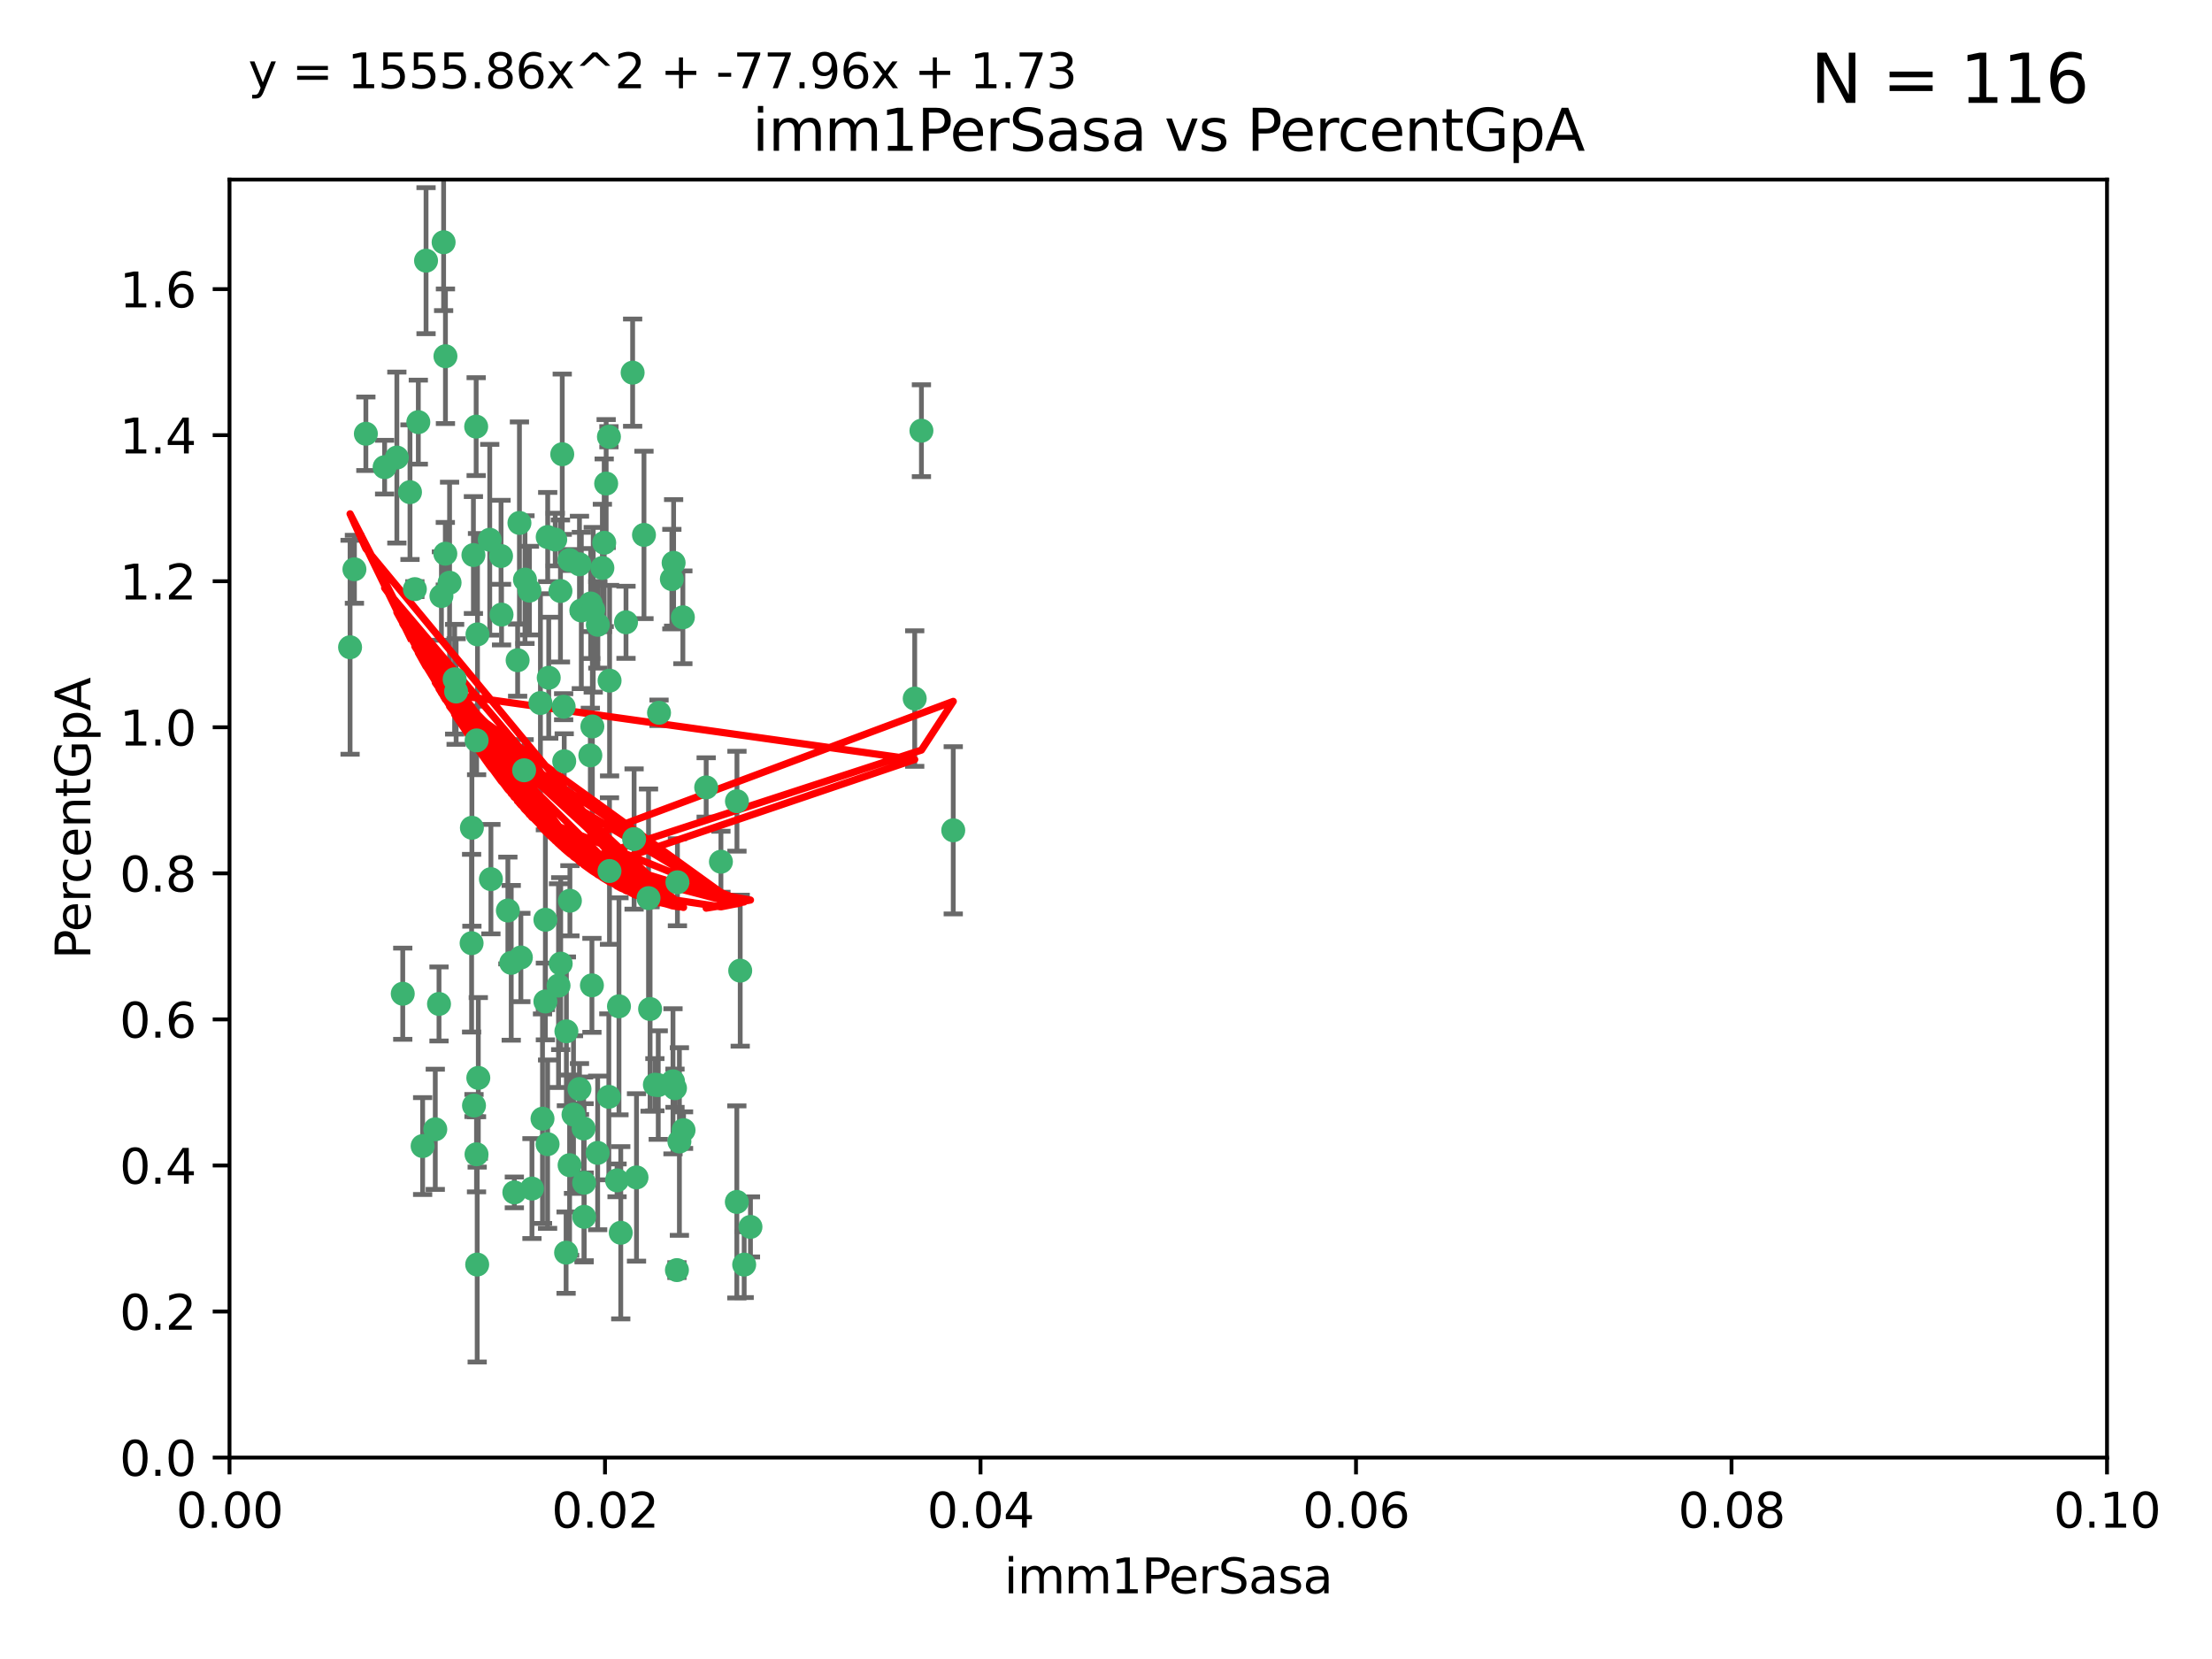 <?xml version="1.0" encoding="utf-8" standalone="no"?>
<!DOCTYPE svg PUBLIC "-//W3C//DTD SVG 1.1//EN"
  "http://www.w3.org/Graphics/SVG/1.1/DTD/svg11.dtd">
<svg xmlns:xlink="http://www.w3.org/1999/xlink" width="460.8pt" height="345.6pt" viewBox="0 0 460.8 345.6" xmlns="http://www.w3.org/2000/svg" version="1.1">
 <defs>
  <style type="text/css">*{stroke-linejoin: round; stroke-linecap: butt}</style>
 </defs>
 <g id="figure_1">
  <g id="patch_1">
   <path d="M 0 345.6 
L 460.8 345.6 
L 460.8 0 
L 0 0 
z
" style="fill: #ffffff"/>
  </g>
  <g id="axes_1">
   <g id="patch_2">
    <path d="M 47.81 303.64 
L 438.93 303.64 
L 438.93 37.411 
L 47.81 37.411 
z
" style="fill: #ffffff"/>
   </g>
   <g id="PathCollection_1">
    <defs>
     <path id="m8e3ff9e2cc" d="M 0 1.118 
C 0.297 1.118 0.581 1 0.791 0.791 
C 1 0.581 1.118 0.297 1.118 0 
C 1.118 -0.297 1 -0.581 0.791 -0.791 
C 0.581 -1 0.297 -1.118 0 -1.118 
C -0.297 -1.118 -0.581 -1 -0.791 -0.791 
C -1 -0.581 -1.118 -0.297 -1.118 0 
C -1.118 0.297 -1 0.581 -0.791 0.791 
C -0.581 1 -0.297 1.118 0 1.118 
z
" style="stroke: #3cb371"/>
    </defs>
    <g clip-path="url(#pf60b8b8cb0)">
     <use xlink:href="#m8e3ff9e2cc" x="85.409" y="102.526" style="fill: #3cb371; stroke: #3cb371"/>
     <use xlink:href="#m8e3ff9e2cc" x="73.834" y="118.592" style="fill: #3cb371; stroke: #3cb371"/>
     <use xlink:href="#m8e3ff9e2cc" x="92.769" y="115.347" style="fill: #3cb371; stroke: #3cb371"/>
     <use xlink:href="#m8e3ff9e2cc" x="82.672" y="95.318" style="fill: #3cb371; stroke: #3cb371"/>
     <use xlink:href="#m8e3ff9e2cc" x="92.794" y="74.211" style="fill: #3cb371; stroke: #3cb371"/>
     <use xlink:href="#m8e3ff9e2cc" x="72.927" y="134.836" style="fill: #3cb371; stroke: #3cb371"/>
     <use xlink:href="#m8e3ff9e2cc" x="76.217" y="90.362" style="fill: #3cb371; stroke: #3cb371"/>
     <use xlink:href="#m8e3ff9e2cc" x="137.288" y="148.487" style="fill: #3cb371; stroke: #3cb371"/>
     <use xlink:href="#m8e3ff9e2cc" x="87.143" y="87.939" style="fill: #3cb371; stroke: #3cb371"/>
     <use xlink:href="#m8e3ff9e2cc" x="88.753" y="54.304" style="fill: #3cb371; stroke: #3cb371"/>
     <use xlink:href="#m8e3ff9e2cc" x="142.254" y="128.593" style="fill: #3cb371; stroke: #3cb371"/>
     <use xlink:href="#m8e3ff9e2cc" x="108.209" y="108.935" style="fill: #3cb371; stroke: #3cb371"/>
     <use xlink:href="#m8e3ff9e2cc" x="124.542" y="130.157" style="fill: #3cb371; stroke: #3cb371"/>
     <use xlink:href="#m8e3ff9e2cc" x="135.1" y="187.094" style="fill: #3cb371; stroke: #3cb371"/>
     <use xlink:href="#m8e3ff9e2cc" x="80.123" y="97.317" style="fill: #3cb371; stroke: #3cb371"/>
     <use xlink:href="#m8e3ff9e2cc" x="123.047" y="125.723" style="fill: #3cb371; stroke: #3cb371"/>
     <use xlink:href="#m8e3ff9e2cc" x="83.9" y="207.013" style="fill: #3cb371; stroke: #3cb371"/>
     <use xlink:href="#m8e3ff9e2cc" x="104.377" y="115.829" style="fill: #3cb371; stroke: #3cb371"/>
     <use xlink:href="#m8e3ff9e2cc" x="116.753" y="123.117" style="fill: #3cb371; stroke: #3cb371"/>
     <use xlink:href="#m8e3ff9e2cc" x="102.266" y="183.14" style="fill: #3cb371; stroke: #3cb371"/>
     <use xlink:href="#m8e3ff9e2cc" x="95.019" y="144.057" style="fill: #3cb371; stroke: #3cb371"/>
     <use xlink:href="#m8e3ff9e2cc" x="153.521" y="166.909" style="fill: #3cb371; stroke: #3cb371"/>
     <use xlink:href="#m8e3ff9e2cc" x="99.194" y="88.874" style="fill: #3cb371; stroke: #3cb371"/>
     <use xlink:href="#m8e3ff9e2cc" x="91.453" y="209.141" style="fill: #3cb371; stroke: #3cb371"/>
     <use xlink:href="#m8e3ff9e2cc" x="153.496" y="250.385" style="fill: #3cb371; stroke: #3cb371"/>
     <use xlink:href="#m8e3ff9e2cc" x="121.1" y="127.171" style="fill: #3cb371; stroke: #3cb371"/>
     <use xlink:href="#m8e3ff9e2cc" x="98.305" y="172.439" style="fill: #3cb371; stroke: #3cb371"/>
     <use xlink:href="#m8e3ff9e2cc" x="123.582" y="127.028" style="fill: #3cb371; stroke: #3cb371"/>
     <use xlink:href="#m8e3ff9e2cc" x="156.336" y="255.586" style="fill: #3cb371; stroke: #3cb371"/>
     <use xlink:href="#m8e3ff9e2cc" x="147.11" y="164.032" style="fill: #3cb371; stroke: #3cb371"/>
     <use xlink:href="#m8e3ff9e2cc" x="155.026" y="263.443" style="fill: #3cb371; stroke: #3cb371"/>
     <use xlink:href="#m8e3ff9e2cc" x="110.293" y="123.038" style="fill: #3cb371; stroke: #3cb371"/>
     <use xlink:href="#m8e3ff9e2cc" x="91.957" y="124.161" style="fill: #3cb371; stroke: #3cb371"/>
     <use xlink:href="#m8e3ff9e2cc" x="190.552" y="145.522" style="fill: #3cb371; stroke: #3cb371"/>
     <use xlink:href="#m8e3ff9e2cc" x="122.978" y="157.353" style="fill: #3cb371; stroke: #3cb371"/>
     <use xlink:href="#m8e3ff9e2cc" x="102.024" y="112.441" style="fill: #3cb371; stroke: #3cb371"/>
     <use xlink:href="#m8e3ff9e2cc" x="98.621" y="115.624" style="fill: #3cb371; stroke: #3cb371"/>
     <use xlink:href="#m8e3ff9e2cc" x="109.364" y="120.746" style="fill: #3cb371; stroke: #3cb371"/>
     <use xlink:href="#m8e3ff9e2cc" x="125.866" y="113.07" style="fill: #3cb371; stroke: #3cb371"/>
     <use xlink:href="#m8e3ff9e2cc" x="106.5" y="200.575" style="fill: #3cb371; stroke: #3cb371"/>
     <use xlink:href="#m8e3ff9e2cc" x="139.96" y="120.64" style="fill: #3cb371; stroke: #3cb371"/>
     <use xlink:href="#m8e3ff9e2cc" x="92.414" y="50.463" style="fill: #3cb371; stroke: #3cb371"/>
     <use xlink:href="#m8e3ff9e2cc" x="125.487" y="118.317" style="fill: #3cb371; stroke: #3cb371"/>
     <use xlink:href="#m8e3ff9e2cc" x="99.471" y="132.151" style="fill: #3cb371; stroke: #3cb371"/>
     <use xlink:href="#m8e3ff9e2cc" x="120.714" y="117.548" style="fill: #3cb371; stroke: #3cb371"/>
     <use xlink:href="#m8e3ff9e2cc" x="98.743" y="230.303" style="fill: #3cb371; stroke: #3cb371"/>
     <use xlink:href="#m8e3ff9e2cc" x="104.481" y="128.033" style="fill: #3cb371; stroke: #3cb371"/>
     <use xlink:href="#m8e3ff9e2cc" x="86.423" y="122.726" style="fill: #3cb371; stroke: #3cb371"/>
     <use xlink:href="#m8e3ff9e2cc" x="115.666" y="112.4" style="fill: #3cb371; stroke: #3cb371"/>
     <use xlink:href="#m8e3ff9e2cc" x="93.655" y="121.39" style="fill: #3cb371; stroke: #3cb371"/>
     <use xlink:href="#m8e3ff9e2cc" x="134.153" y="111.43" style="fill: #3cb371; stroke: #3cb371"/>
     <use xlink:href="#m8e3ff9e2cc" x="117.928" y="260.948" style="fill: #3cb371; stroke: #3cb371"/>
     <use xlink:href="#m8e3ff9e2cc" x="114.311" y="141.186" style="fill: #3cb371; stroke: #3cb371"/>
     <use xlink:href="#m8e3ff9e2cc" x="126.275" y="100.735" style="fill: #3cb371; stroke: #3cb371"/>
     <use xlink:href="#m8e3ff9e2cc" x="142.395" y="235.426" style="fill: #3cb371; stroke: #3cb371"/>
     <use xlink:href="#m8e3ff9e2cc" x="118.722" y="187.642" style="fill: #3cb371; stroke: #3cb371"/>
     <use xlink:href="#m8e3ff9e2cc" x="113.616" y="191.601" style="fill: #3cb371; stroke: #3cb371"/>
     <use xlink:href="#m8e3ff9e2cc" x="126.852" y="90.985" style="fill: #3cb371; stroke: #3cb371"/>
     <use xlink:href="#m8e3ff9e2cc" x="118.629" y="116.663" style="fill: #3cb371; stroke: #3cb371"/>
     <use xlink:href="#m8e3ff9e2cc" x="140.327" y="117.25" style="fill: #3cb371; stroke: #3cb371"/>
     <use xlink:href="#m8e3ff9e2cc" x="90.677" y="235.252" style="fill: #3cb371; stroke: #3cb371"/>
     <use xlink:href="#m8e3ff9e2cc" x="107.146" y="248.399" style="fill: #3cb371; stroke: #3cb371"/>
     <use xlink:href="#m8e3ff9e2cc" x="88.042" y="238.745" style="fill: #3cb371; stroke: #3cb371"/>
     <use xlink:href="#m8e3ff9e2cc" x="98.243" y="196.482" style="fill: #3cb371; stroke: #3cb371"/>
     <use xlink:href="#m8e3ff9e2cc" x="108.506" y="199.457" style="fill: #3cb371; stroke: #3cb371"/>
     <use xlink:href="#m8e3ff9e2cc" x="128.542" y="245.891" style="fill: #3cb371; stroke: #3cb371"/>
     <use xlink:href="#m8e3ff9e2cc" x="113.015" y="233.04" style="fill: #3cb371; stroke: #3cb371"/>
     <use xlink:href="#m8e3ff9e2cc" x="114.096" y="111.877" style="fill: #3cb371; stroke: #3cb371"/>
     <use xlink:href="#m8e3ff9e2cc" x="126.966" y="181.451" style="fill: #3cb371; stroke: #3cb371"/>
     <use xlink:href="#m8e3ff9e2cc" x="99.64" y="224.544" style="fill: #3cb371; stroke: #3cb371"/>
     <use xlink:href="#m8e3ff9e2cc" x="121.578" y="235.075" style="fill: #3cb371; stroke: #3cb371"/>
     <use xlink:href="#m8e3ff9e2cc" x="99.267" y="240.46" style="fill: #3cb371; stroke: #3cb371"/>
     <use xlink:href="#m8e3ff9e2cc" x="128.943" y="209.633" style="fill: #3cb371; stroke: #3cb371"/>
     <use xlink:href="#m8e3ff9e2cc" x="140.614" y="226.694" style="fill: #3cb371; stroke: #3cb371"/>
     <use xlink:href="#m8e3ff9e2cc" x="116.804" y="200.742" style="fill: #3cb371; stroke: #3cb371"/>
     <use xlink:href="#m8e3ff9e2cc" x="126.832" y="228.491" style="fill: #3cb371; stroke: #3cb371"/>
     <use xlink:href="#m8e3ff9e2cc" x="120.716" y="226.863" style="fill: #3cb371; stroke: #3cb371"/>
     <use xlink:href="#m8e3ff9e2cc" x="191.95" y="89.722" style="fill: #3cb371; stroke: #3cb371"/>
     <use xlink:href="#m8e3ff9e2cc" x="198.58" y="172.967" style="fill: #3cb371; stroke: #3cb371"/>
     <use xlink:href="#m8e3ff9e2cc" x="117.126" y="94.622" style="fill: #3cb371; stroke: #3cb371"/>
     <use xlink:href="#m8e3ff9e2cc" x="107.832" y="137.537" style="fill: #3cb371; stroke: #3cb371"/>
     <use xlink:href="#m8e3ff9e2cc" x="124.504" y="240.17" style="fill: #3cb371; stroke: #3cb371"/>
     <use xlink:href="#m8e3ff9e2cc" x="113.613" y="208.627" style="fill: #3cb371; stroke: #3cb371"/>
     <use xlink:href="#m8e3ff9e2cc" x="114.073" y="238.351" style="fill: #3cb371; stroke: #3cb371"/>
     <use xlink:href="#m8e3ff9e2cc" x="99.407" y="263.429" style="fill: #3cb371; stroke: #3cb371"/>
     <use xlink:href="#m8e3ff9e2cc" x="121.693" y="253.486" style="fill: #3cb371; stroke: #3cb371"/>
     <use xlink:href="#m8e3ff9e2cc" x="123.309" y="205.263" style="fill: #3cb371; stroke: #3cb371"/>
     <use xlink:href="#m8e3ff9e2cc" x="117.99" y="214.843" style="fill: #3cb371; stroke: #3cb371"/>
     <use xlink:href="#m8e3ff9e2cc" x="94.708" y="141.497" style="fill: #3cb371; stroke: #3cb371"/>
     <use xlink:href="#m8e3ff9e2cc" x="110.817" y="247.6" style="fill: #3cb371; stroke: #3cb371"/>
     <use xlink:href="#m8e3ff9e2cc" x="141.017" y="264.585" style="fill: #3cb371; stroke: #3cb371"/>
     <use xlink:href="#m8e3ff9e2cc" x="121.684" y="246.398" style="fill: #3cb371; stroke: #3cb371"/>
     <use xlink:href="#m8e3ff9e2cc" x="129.315" y="256.806" style="fill: #3cb371; stroke: #3cb371"/>
     <use xlink:href="#m8e3ff9e2cc" x="137.125" y="226.045" style="fill: #3cb371; stroke: #3cb371"/>
     <use xlink:href="#m8e3ff9e2cc" x="109.184" y="160.464" style="fill: #3cb371; stroke: #3cb371"/>
     <use xlink:href="#m8e3ff9e2cc" x="116.353" y="205.321" style="fill: #3cb371; stroke: #3cb371"/>
     <use xlink:href="#m8e3ff9e2cc" x="141.121" y="183.793" style="fill: #3cb371; stroke: #3cb371"/>
     <use xlink:href="#m8e3ff9e2cc" x="130.408" y="129.634" style="fill: #3cb371; stroke: #3cb371"/>
     <use xlink:href="#m8e3ff9e2cc" x="119.472" y="232.184" style="fill: #3cb371; stroke: #3cb371"/>
     <use xlink:href="#m8e3ff9e2cc" x="105.8" y="189.677" style="fill: #3cb371; stroke: #3cb371"/>
     <use xlink:href="#m8e3ff9e2cc" x="99.288" y="154.242" style="fill: #3cb371; stroke: #3cb371"/>
     <use xlink:href="#m8e3ff9e2cc" x="118.658" y="242.728" style="fill: #3cb371; stroke: #3cb371"/>
     <use xlink:href="#m8e3ff9e2cc" x="117.419" y="147.219" style="fill: #3cb371; stroke: #3cb371"/>
     <use xlink:href="#m8e3ff9e2cc" x="132.094" y="174.785" style="fill: #3cb371; stroke: #3cb371"/>
     <use xlink:href="#m8e3ff9e2cc" x="141.533" y="237.798" style="fill: #3cb371; stroke: #3cb371"/>
     <use xlink:href="#m8e3ff9e2cc" x="135.426" y="210.197" style="fill: #3cb371; stroke: #3cb371"/>
     <use xlink:href="#m8e3ff9e2cc" x="112.582" y="146.454" style="fill: #3cb371; stroke: #3cb371"/>
     <use xlink:href="#m8e3ff9e2cc" x="136.424" y="225.964" style="fill: #3cb371; stroke: #3cb371"/>
     <use xlink:href="#m8e3ff9e2cc" x="126.986" y="141.79" style="fill: #3cb371; stroke: #3cb371"/>
     <use xlink:href="#m8e3ff9e2cc" x="123.399" y="151.336" style="fill: #3cb371; stroke: #3cb371"/>
     <use xlink:href="#m8e3ff9e2cc" x="131.789" y="77.63" style="fill: #3cb371; stroke: #3cb371"/>
     <use xlink:href="#m8e3ff9e2cc" x="150.182" y="179.513" style="fill: #3cb371; stroke: #3cb371"/>
     <use xlink:href="#m8e3ff9e2cc" x="154.2" y="202.204" style="fill: #3cb371; stroke: #3cb371"/>
     <use xlink:href="#m8e3ff9e2cc" x="117.538" y="158.587" style="fill: #3cb371; stroke: #3cb371"/>
     <use xlink:href="#m8e3ff9e2cc" x="140.197" y="225.255" style="fill: #3cb371; stroke: #3cb371"/>
     <use xlink:href="#m8e3ff9e2cc" x="132.596" y="245.278" style="fill: #3cb371; stroke: #3cb371"/>
    </g>
   </g>
   <g id="matplotlib.axis_1">
    <g id="xtick_1">
     <g id="line2d_1">
      <defs>
       <path id="md003bfa299" d="M 0 0 
L 0 3.5 
" style="stroke: #000000; stroke-width: 0.8"/>
      </defs>
      <g>
       <use xlink:href="#md003bfa299" x="47.81" y="303.64" style="stroke: #000000; stroke-width: 0.8"/>
      </g>
     </g>
     <g id="text_1">
      <!-- 0.00 -->
      <g transform="translate(36.677 318.238)scale(0.1 -0.1)">
       <defs>
        <path id="DejaVuSans-30" d="M 2034 4250 
Q 1547 4250 1301 3770 
Q 1056 3291 1056 2328 
Q 1056 1369 1301 889 
Q 1547 409 2034 409 
Q 2525 409 2770 889 
Q 3016 1369 3016 2328 
Q 3016 3291 2770 3770 
Q 2525 4250 2034 4250 
z
M 2034 4750 
Q 2819 4750 3233 4129 
Q 3647 3509 3647 2328 
Q 3647 1150 3233 529 
Q 2819 -91 2034 -91 
Q 1250 -91 836 529 
Q 422 1150 422 2328 
Q 422 3509 836 4129 
Q 1250 4750 2034 4750 
z
" transform="scale(0.016)"/>
        <path id="DejaVuSans-2e" d="M 684 794 
L 1344 794 
L 1344 0 
L 684 0 
L 684 794 
z
" transform="scale(0.016)"/>
       </defs>
       <use xlink:href="#DejaVuSans-30"/>
       <use xlink:href="#DejaVuSans-2e" x="63.623"/>
       <use xlink:href="#DejaVuSans-30" x="95.41"/>
       <use xlink:href="#DejaVuSans-30" x="159.033"/>
      </g>
     </g>
    </g>
    <g id="xtick_2">
     <g id="line2d_2">
      <g>
       <use xlink:href="#md003bfa299" x="126.034" y="303.64" style="stroke: #000000; stroke-width: 0.8"/>
      </g>
     </g>
     <g id="text_2">
      <!-- 0.02 -->
      <g transform="translate(114.901 318.238)scale(0.1 -0.1)">
       <defs>
        <path id="DejaVuSans-32" d="M 1228 531 
L 3431 531 
L 3431 0 
L 469 0 
L 469 531 
Q 828 903 1448 1529 
Q 2069 2156 2228 2338 
Q 2531 2678 2651 2914 
Q 2772 3150 2772 3378 
Q 2772 3750 2511 3984 
Q 2250 4219 1831 4219 
Q 1534 4219 1204 4116 
Q 875 4013 500 3803 
L 500 4441 
Q 881 4594 1212 4672 
Q 1544 4750 1819 4750 
Q 2544 4750 2975 4387 
Q 3406 4025 3406 3419 
Q 3406 3131 3298 2873 
Q 3191 2616 2906 2266 
Q 2828 2175 2409 1742 
Q 1991 1309 1228 531 
z
" transform="scale(0.016)"/>
       </defs>
       <use xlink:href="#DejaVuSans-30"/>
       <use xlink:href="#DejaVuSans-2e" x="63.623"/>
       <use xlink:href="#DejaVuSans-30" x="95.41"/>
       <use xlink:href="#DejaVuSans-32" x="159.033"/>
      </g>
     </g>
    </g>
    <g id="xtick_3">
     <g id="line2d_3">
      <g>
       <use xlink:href="#md003bfa299" x="204.258" y="303.64" style="stroke: #000000; stroke-width: 0.8"/>
      </g>
     </g>
     <g id="text_3">
      <!-- 0.04 -->
      <g transform="translate(193.125 318.238)scale(0.1 -0.1)">
       <defs>
        <path id="DejaVuSans-34" d="M 2419 4116 
L 825 1625 
L 2419 1625 
L 2419 4116 
z
M 2253 4666 
L 3047 4666 
L 3047 1625 
L 3713 1625 
L 3713 1100 
L 3047 1100 
L 3047 0 
L 2419 0 
L 2419 1100 
L 313 1100 
L 313 1709 
L 2253 4666 
z
" transform="scale(0.016)"/>
       </defs>
       <use xlink:href="#DejaVuSans-30"/>
       <use xlink:href="#DejaVuSans-2e" x="63.623"/>
       <use xlink:href="#DejaVuSans-30" x="95.41"/>
       <use xlink:href="#DejaVuSans-34" x="159.033"/>
      </g>
     </g>
    </g>
    <g id="xtick_4">
     <g id="line2d_4">
      <g>
       <use xlink:href="#md003bfa299" x="282.482" y="303.64" style="stroke: #000000; stroke-width: 0.8"/>
      </g>
     </g>
     <g id="text_4">
      <!-- 0.06 -->
      <g transform="translate(271.349 318.238)scale(0.1 -0.1)">
       <defs>
        <path id="DejaVuSans-36" d="M 2113 2584 
Q 1688 2584 1439 2293 
Q 1191 2003 1191 1497 
Q 1191 994 1439 701 
Q 1688 409 2113 409 
Q 2538 409 2786 701 
Q 3034 994 3034 1497 
Q 3034 2003 2786 2293 
Q 2538 2584 2113 2584 
z
M 3366 4563 
L 3366 3988 
Q 3128 4100 2886 4159 
Q 2644 4219 2406 4219 
Q 1781 4219 1451 3797 
Q 1122 3375 1075 2522 
Q 1259 2794 1537 2939 
Q 1816 3084 2150 3084 
Q 2853 3084 3261 2657 
Q 3669 2231 3669 1497 
Q 3669 778 3244 343 
Q 2819 -91 2113 -91 
Q 1303 -91 875 529 
Q 447 1150 447 2328 
Q 447 3434 972 4092 
Q 1497 4750 2381 4750 
Q 2619 4750 2861 4703 
Q 3103 4656 3366 4563 
z
" transform="scale(0.016)"/>
       </defs>
       <use xlink:href="#DejaVuSans-30"/>
       <use xlink:href="#DejaVuSans-2e" x="63.623"/>
       <use xlink:href="#DejaVuSans-30" x="95.41"/>
       <use xlink:href="#DejaVuSans-36" x="159.033"/>
      </g>
     </g>
    </g>
    <g id="xtick_5">
     <g id="line2d_5">
      <g>
       <use xlink:href="#md003bfa299" x="360.706" y="303.64" style="stroke: #000000; stroke-width: 0.8"/>
      </g>
     </g>
     <g id="text_5">
      <!-- 0.08 -->
      <g transform="translate(349.573 318.238)scale(0.1 -0.1)">
       <defs>
        <path id="DejaVuSans-38" d="M 2034 2216 
Q 1584 2216 1326 1975 
Q 1069 1734 1069 1313 
Q 1069 891 1326 650 
Q 1584 409 2034 409 
Q 2484 409 2743 651 
Q 3003 894 3003 1313 
Q 3003 1734 2745 1975 
Q 2488 2216 2034 2216 
z
M 1403 2484 
Q 997 2584 770 2862 
Q 544 3141 544 3541 
Q 544 4100 942 4425 
Q 1341 4750 2034 4750 
Q 2731 4750 3128 4425 
Q 3525 4100 3525 3541 
Q 3525 3141 3298 2862 
Q 3072 2584 2669 2484 
Q 3125 2378 3379 2068 
Q 3634 1759 3634 1313 
Q 3634 634 3220 271 
Q 2806 -91 2034 -91 
Q 1263 -91 848 271 
Q 434 634 434 1313 
Q 434 1759 690 2068 
Q 947 2378 1403 2484 
z
M 1172 3481 
Q 1172 3119 1398 2916 
Q 1625 2713 2034 2713 
Q 2441 2713 2670 2916 
Q 2900 3119 2900 3481 
Q 2900 3844 2670 4047 
Q 2441 4250 2034 4250 
Q 1625 4250 1398 4047 
Q 1172 3844 1172 3481 
z
" transform="scale(0.016)"/>
       </defs>
       <use xlink:href="#DejaVuSans-30"/>
       <use xlink:href="#DejaVuSans-2e" x="63.623"/>
       <use xlink:href="#DejaVuSans-30" x="95.41"/>
       <use xlink:href="#DejaVuSans-38" x="159.033"/>
      </g>
     </g>
    </g>
    <g id="xtick_6">
     <g id="line2d_6">
      <g>
       <use xlink:href="#md003bfa299" x="438.93" y="303.64" style="stroke: #000000; stroke-width: 0.8"/>
      </g>
     </g>
     <g id="text_6">
      <!-- 0.10 -->
      <g transform="translate(427.797 318.238)scale(0.1 -0.1)">
       <defs>
        <path id="DejaVuSans-31" d="M 794 531 
L 1825 531 
L 1825 4091 
L 703 3866 
L 703 4441 
L 1819 4666 
L 2450 4666 
L 2450 531 
L 3481 531 
L 3481 0 
L 794 0 
L 794 531 
z
" transform="scale(0.016)"/>
       </defs>
       <use xlink:href="#DejaVuSans-30"/>
       <use xlink:href="#DejaVuSans-2e" x="63.623"/>
       <use xlink:href="#DejaVuSans-31" x="95.41"/>
       <use xlink:href="#DejaVuSans-30" x="159.033"/>
      </g>
     </g>
    </g>
    <g id="text_7">
     <!-- imm1PerSasa -->
     <g transform="translate(209.186 331.917)scale(0.1 -0.1)">
      <defs>
       <path id="DejaVuSans-69" d="M 603 3500 
L 1178 3500 
L 1178 0 
L 603 0 
L 603 3500 
z
M 603 4863 
L 1178 4863 
L 1178 4134 
L 603 4134 
L 603 4863 
z
" transform="scale(0.016)"/>
       <path id="DejaVuSans-6d" d="M 3328 2828 
Q 3544 3216 3844 3400 
Q 4144 3584 4550 3584 
Q 5097 3584 5394 3201 
Q 5691 2819 5691 2113 
L 5691 0 
L 5113 0 
L 5113 2094 
Q 5113 2597 4934 2840 
Q 4756 3084 4391 3084 
Q 3944 3084 3684 2787 
Q 3425 2491 3425 1978 
L 3425 0 
L 2847 0 
L 2847 2094 
Q 2847 2600 2669 2842 
Q 2491 3084 2119 3084 
Q 1678 3084 1418 2786 
Q 1159 2488 1159 1978 
L 1159 0 
L 581 0 
L 581 3500 
L 1159 3500 
L 1159 2956 
Q 1356 3278 1631 3431 
Q 1906 3584 2284 3584 
Q 2666 3584 2933 3390 
Q 3200 3197 3328 2828 
z
" transform="scale(0.016)"/>
       <path id="DejaVuSans-50" d="M 1259 4147 
L 1259 2394 
L 2053 2394 
Q 2494 2394 2734 2622 
Q 2975 2850 2975 3272 
Q 2975 3691 2734 3919 
Q 2494 4147 2053 4147 
L 1259 4147 
z
M 628 4666 
L 2053 4666 
Q 2838 4666 3239 4311 
Q 3641 3956 3641 3272 
Q 3641 2581 3239 2228 
Q 2838 1875 2053 1875 
L 1259 1875 
L 1259 0 
L 628 0 
L 628 4666 
z
" transform="scale(0.016)"/>
       <path id="DejaVuSans-65" d="M 3597 1894 
L 3597 1613 
L 953 1613 
Q 991 1019 1311 708 
Q 1631 397 2203 397 
Q 2534 397 2845 478 
Q 3156 559 3463 722 
L 3463 178 
Q 3153 47 2828 -22 
Q 2503 -91 2169 -91 
Q 1331 -91 842 396 
Q 353 884 353 1716 
Q 353 2575 817 3079 
Q 1281 3584 2069 3584 
Q 2775 3584 3186 3129 
Q 3597 2675 3597 1894 
z
M 3022 2063 
Q 3016 2534 2758 2815 
Q 2500 3097 2075 3097 
Q 1594 3097 1305 2825 
Q 1016 2553 972 2059 
L 3022 2063 
z
" transform="scale(0.016)"/>
       <path id="DejaVuSans-72" d="M 2631 2963 
Q 2534 3019 2420 3045 
Q 2306 3072 2169 3072 
Q 1681 3072 1420 2755 
Q 1159 2438 1159 1844 
L 1159 0 
L 581 0 
L 581 3500 
L 1159 3500 
L 1159 2956 
Q 1341 3275 1631 3429 
Q 1922 3584 2338 3584 
Q 2397 3584 2469 3576 
Q 2541 3569 2628 3553 
L 2631 2963 
z
" transform="scale(0.016)"/>
       <path id="DejaVuSans-53" d="M 3425 4513 
L 3425 3897 
Q 3066 4069 2747 4153 
Q 2428 4238 2131 4238 
Q 1616 4238 1336 4038 
Q 1056 3838 1056 3469 
Q 1056 3159 1242 3001 
Q 1428 2844 1947 2747 
L 2328 2669 
Q 3034 2534 3370 2195 
Q 3706 1856 3706 1288 
Q 3706 609 3251 259 
Q 2797 -91 1919 -91 
Q 1588 -91 1214 -16 
Q 841 59 441 206 
L 441 856 
Q 825 641 1194 531 
Q 1563 422 1919 422 
Q 2459 422 2753 634 
Q 3047 847 3047 1241 
Q 3047 1584 2836 1778 
Q 2625 1972 2144 2069 
L 1759 2144 
Q 1053 2284 737 2584 
Q 422 2884 422 3419 
Q 422 4038 858 4394 
Q 1294 4750 2059 4750 
Q 2388 4750 2728 4690 
Q 3069 4631 3425 4513 
z
" transform="scale(0.016)"/>
       <path id="DejaVuSans-61" d="M 2194 1759 
Q 1497 1759 1228 1600 
Q 959 1441 959 1056 
Q 959 750 1161 570 
Q 1363 391 1709 391 
Q 2188 391 2477 730 
Q 2766 1069 2766 1631 
L 2766 1759 
L 2194 1759 
z
M 3341 1997 
L 3341 0 
L 2766 0 
L 2766 531 
Q 2569 213 2275 61 
Q 1981 -91 1556 -91 
Q 1019 -91 701 211 
Q 384 513 384 1019 
Q 384 1609 779 1909 
Q 1175 2209 1959 2209 
L 2766 2209 
L 2766 2266 
Q 2766 2663 2505 2880 
Q 2244 3097 1772 3097 
Q 1472 3097 1187 3025 
Q 903 2953 641 2809 
L 641 3341 
Q 956 3463 1253 3523 
Q 1550 3584 1831 3584 
Q 2591 3584 2966 3190 
Q 3341 2797 3341 1997 
z
" transform="scale(0.016)"/>
       <path id="DejaVuSans-73" d="M 2834 3397 
L 2834 2853 
Q 2591 2978 2328 3040 
Q 2066 3103 1784 3103 
Q 1356 3103 1142 2972 
Q 928 2841 928 2578 
Q 928 2378 1081 2264 
Q 1234 2150 1697 2047 
L 1894 2003 
Q 2506 1872 2764 1633 
Q 3022 1394 3022 966 
Q 3022 478 2636 193 
Q 2250 -91 1575 -91 
Q 1294 -91 989 -36 
Q 684 19 347 128 
L 347 722 
Q 666 556 975 473 
Q 1284 391 1588 391 
Q 1994 391 2212 530 
Q 2431 669 2431 922 
Q 2431 1156 2273 1281 
Q 2116 1406 1581 1522 
L 1381 1569 
Q 847 1681 609 1914 
Q 372 2147 372 2553 
Q 372 3047 722 3315 
Q 1072 3584 1716 3584 
Q 2034 3584 2315 3537 
Q 2597 3491 2834 3397 
z
" transform="scale(0.016)"/>
      </defs>
      <use xlink:href="#DejaVuSans-69"/>
      <use xlink:href="#DejaVuSans-6d" x="27.783"/>
      <use xlink:href="#DejaVuSans-6d" x="125.195"/>
      <use xlink:href="#DejaVuSans-31" x="222.607"/>
      <use xlink:href="#DejaVuSans-50" x="286.23"/>
      <use xlink:href="#DejaVuSans-65" x="342.908"/>
      <use xlink:href="#DejaVuSans-72" x="404.432"/>
      <use xlink:href="#DejaVuSans-53" x="445.545"/>
      <use xlink:href="#DejaVuSans-61" x="509.021"/>
      <use xlink:href="#DejaVuSans-73" x="570.301"/>
      <use xlink:href="#DejaVuSans-61" x="622.4"/>
     </g>
    </g>
   </g>
   <g id="matplotlib.axis_2">
    <g id="ytick_1">
     <g id="line2d_7">
      <defs>
       <path id="m042fe44cba" d="M 0 0 
L -3.5 0 
" style="stroke: #000000; stroke-width: 0.8"/>
      </defs>
      <g>
       <use xlink:href="#m042fe44cba" x="47.81" y="303.64" style="stroke: #000000; stroke-width: 0.8"/>
      </g>
     </g>
     <g id="text_8">
      <!-- 0.0 -->
      <g transform="translate(24.907 307.439)scale(0.1 -0.1)">
       <use xlink:href="#DejaVuSans-30"/>
       <use xlink:href="#DejaVuSans-2e" x="63.623"/>
       <use xlink:href="#DejaVuSans-30" x="95.41"/>
      </g>
     </g>
    </g>
    <g id="ytick_2">
     <g id="line2d_8">
      <g>
       <use xlink:href="#m042fe44cba" x="47.81" y="273.214" style="stroke: #000000; stroke-width: 0.8"/>
      </g>
     </g>
     <g id="text_9">
      <!-- 0.2 -->
      <g transform="translate(24.907 277.013)scale(0.1 -0.1)">
       <use xlink:href="#DejaVuSans-30"/>
       <use xlink:href="#DejaVuSans-2e" x="63.623"/>
       <use xlink:href="#DejaVuSans-32" x="95.41"/>
      </g>
     </g>
    </g>
    <g id="ytick_3">
     <g id="line2d_9">
      <g>
       <use xlink:href="#m042fe44cba" x="47.81" y="242.788" style="stroke: #000000; stroke-width: 0.8"/>
      </g>
     </g>
     <g id="text_10">
      <!-- 0.4 -->
      <g transform="translate(24.907 246.587)scale(0.1 -0.1)">
       <use xlink:href="#DejaVuSans-30"/>
       <use xlink:href="#DejaVuSans-2e" x="63.623"/>
       <use xlink:href="#DejaVuSans-34" x="95.41"/>
      </g>
     </g>
    </g>
    <g id="ytick_4">
     <g id="line2d_10">
      <g>
       <use xlink:href="#m042fe44cba" x="47.81" y="212.362" style="stroke: #000000; stroke-width: 0.8"/>
      </g>
     </g>
     <g id="text_11">
      <!-- 0.6 -->
      <g transform="translate(24.907 216.161)scale(0.1 -0.1)">
       <use xlink:href="#DejaVuSans-30"/>
       <use xlink:href="#DejaVuSans-2e" x="63.623"/>
       <use xlink:href="#DejaVuSans-36" x="95.41"/>
      </g>
     </g>
    </g>
    <g id="ytick_5">
     <g id="line2d_11">
      <g>
       <use xlink:href="#m042fe44cba" x="47.81" y="181.935" style="stroke: #000000; stroke-width: 0.8"/>
      </g>
     </g>
     <g id="text_12">
      <!-- 0.8 -->
      <g transform="translate(24.907 185.735)scale(0.1 -0.1)">
       <use xlink:href="#DejaVuSans-30"/>
       <use xlink:href="#DejaVuSans-2e" x="63.623"/>
       <use xlink:href="#DejaVuSans-38" x="95.41"/>
      </g>
     </g>
    </g>
    <g id="ytick_6">
     <g id="line2d_12">
      <g>
       <use xlink:href="#m042fe44cba" x="47.81" y="151.509" style="stroke: #000000; stroke-width: 0.8"/>
      </g>
     </g>
     <g id="text_13">
      <!-- 1.0 -->
      <g transform="translate(24.907 155.308)scale(0.1 -0.1)">
       <use xlink:href="#DejaVuSans-31"/>
       <use xlink:href="#DejaVuSans-2e" x="63.623"/>
       <use xlink:href="#DejaVuSans-30" x="95.41"/>
      </g>
     </g>
    </g>
    <g id="ytick_7">
     <g id="line2d_13">
      <g>
       <use xlink:href="#m042fe44cba" x="47.81" y="121.083" style="stroke: #000000; stroke-width: 0.8"/>
      </g>
     </g>
     <g id="text_14">
      <!-- 1.2 -->
      <g transform="translate(24.907 124.882)scale(0.1 -0.1)">
       <use xlink:href="#DejaVuSans-31"/>
       <use xlink:href="#DejaVuSans-2e" x="63.623"/>
       <use xlink:href="#DejaVuSans-32" x="95.41"/>
      </g>
     </g>
    </g>
    <g id="ytick_8">
     <g id="line2d_14">
      <g>
       <use xlink:href="#m042fe44cba" x="47.81" y="90.657" style="stroke: #000000; stroke-width: 0.8"/>
      </g>
     </g>
     <g id="text_15">
      <!-- 1.4 -->
      <g transform="translate(24.907 94.456)scale(0.1 -0.1)">
       <use xlink:href="#DejaVuSans-31"/>
       <use xlink:href="#DejaVuSans-2e" x="63.623"/>
       <use xlink:href="#DejaVuSans-34" x="95.41"/>
      </g>
     </g>
    </g>
    <g id="ytick_9">
     <g id="line2d_15">
      <g>
       <use xlink:href="#m042fe44cba" x="47.81" y="60.231" style="stroke: #000000; stroke-width: 0.8"/>
      </g>
     </g>
     <g id="text_16">
      <!-- 1.6 -->
      <g transform="translate(24.907 64.03)scale(0.1 -0.1)">
       <use xlink:href="#DejaVuSans-31"/>
       <use xlink:href="#DejaVuSans-2e" x="63.623"/>
       <use xlink:href="#DejaVuSans-36" x="95.41"/>
      </g>
     </g>
    </g>
    <g id="text_17">
     <!-- PercentGpA -->
     <g transform="translate(18.827 199.802)rotate(-90)scale(0.1 -0.1)">
      <defs>
       <path id="DejaVuSans-63" d="M 3122 3366 
L 3122 2828 
Q 2878 2963 2633 3030 
Q 2388 3097 2138 3097 
Q 1578 3097 1268 2742 
Q 959 2388 959 1747 
Q 959 1106 1268 751 
Q 1578 397 2138 397 
Q 2388 397 2633 464 
Q 2878 531 3122 666 
L 3122 134 
Q 2881 22 2623 -34 
Q 2366 -91 2075 -91 
Q 1284 -91 818 406 
Q 353 903 353 1747 
Q 353 2603 823 3093 
Q 1294 3584 2113 3584 
Q 2378 3584 2631 3529 
Q 2884 3475 3122 3366 
z
" transform="scale(0.016)"/>
       <path id="DejaVuSans-6e" d="M 3513 2113 
L 3513 0 
L 2938 0 
L 2938 2094 
Q 2938 2591 2744 2837 
Q 2550 3084 2163 3084 
Q 1697 3084 1428 2787 
Q 1159 2491 1159 1978 
L 1159 0 
L 581 0 
L 581 3500 
L 1159 3500 
L 1159 2956 
Q 1366 3272 1645 3428 
Q 1925 3584 2291 3584 
Q 2894 3584 3203 3211 
Q 3513 2838 3513 2113 
z
" transform="scale(0.016)"/>
       <path id="DejaVuSans-74" d="M 1172 4494 
L 1172 3500 
L 2356 3500 
L 2356 3053 
L 1172 3053 
L 1172 1153 
Q 1172 725 1289 603 
Q 1406 481 1766 481 
L 2356 481 
L 2356 0 
L 1766 0 
Q 1100 0 847 248 
Q 594 497 594 1153 
L 594 3053 
L 172 3053 
L 172 3500 
L 594 3500 
L 594 4494 
L 1172 4494 
z
" transform="scale(0.016)"/>
       <path id="DejaVuSans-47" d="M 3809 666 
L 3809 1919 
L 2778 1919 
L 2778 2438 
L 4434 2438 
L 4434 434 
Q 4069 175 3628 42 
Q 3188 -91 2688 -91 
Q 1594 -91 976 548 
Q 359 1188 359 2328 
Q 359 3472 976 4111 
Q 1594 4750 2688 4750 
Q 3144 4750 3555 4637 
Q 3966 4525 4313 4306 
L 4313 3634 
Q 3963 3931 3569 4081 
Q 3175 4231 2741 4231 
Q 1884 4231 1454 3753 
Q 1025 3275 1025 2328 
Q 1025 1384 1454 906 
Q 1884 428 2741 428 
Q 3075 428 3337 486 
Q 3600 544 3809 666 
z
" transform="scale(0.016)"/>
       <path id="DejaVuSans-70" d="M 1159 525 
L 1159 -1331 
L 581 -1331 
L 581 3500 
L 1159 3500 
L 1159 2969 
Q 1341 3281 1617 3432 
Q 1894 3584 2278 3584 
Q 2916 3584 3314 3078 
Q 3713 2572 3713 1747 
Q 3713 922 3314 415 
Q 2916 -91 2278 -91 
Q 1894 -91 1617 61 
Q 1341 213 1159 525 
z
M 3116 1747 
Q 3116 2381 2855 2742 
Q 2594 3103 2138 3103 
Q 1681 3103 1420 2742 
Q 1159 2381 1159 1747 
Q 1159 1113 1420 752 
Q 1681 391 2138 391 
Q 2594 391 2855 752 
Q 3116 1113 3116 1747 
z
" transform="scale(0.016)"/>
       <path id="DejaVuSans-41" d="M 2188 4044 
L 1331 1722 
L 3047 1722 
L 2188 4044 
z
M 1831 4666 
L 2547 4666 
L 4325 0 
L 3669 0 
L 3244 1197 
L 1141 1197 
L 716 0 
L 50 0 
L 1831 4666 
z
" transform="scale(0.016)"/>
      </defs>
      <use xlink:href="#DejaVuSans-50"/>
      <use xlink:href="#DejaVuSans-65" x="56.678"/>
      <use xlink:href="#DejaVuSans-72" x="118.201"/>
      <use xlink:href="#DejaVuSans-63" x="157.064"/>
      <use xlink:href="#DejaVuSans-65" x="212.045"/>
      <use xlink:href="#DejaVuSans-6e" x="273.568"/>
      <use xlink:href="#DejaVuSans-74" x="336.947"/>
      <use xlink:href="#DejaVuSans-47" x="376.156"/>
      <use xlink:href="#DejaVuSans-70" x="453.646"/>
      <use xlink:href="#DejaVuSans-41" x="517.123"/>
     </g>
    </g>
   </g>
   <g id="LineCollection_1">
    <path d="M 85.409 116.551 
L 85.409 88.502 
" clip-path="url(#pf60b8b8cb0)" style="fill: none; stroke: #696969"/>
    <path d="M 73.834 125.671 
L 73.834 111.513 
" clip-path="url(#pf60b8b8cb0)" style="fill: none; stroke: #696969"/>
    <path d="M 92.769 121.856 
L 92.769 108.837 
" clip-path="url(#pf60b8b8cb0)" style="fill: none; stroke: #696969"/>
    <path d="M 82.672 113.125 
L 82.672 77.511 
" clip-path="url(#pf60b8b8cb0)" style="fill: none; stroke: #696969"/>
    <path d="M 92.794 88.233 
L 92.794 60.19 
" clip-path="url(#pf60b8b8cb0)" style="fill: none; stroke: #696969"/>
    <path d="M 72.927 157.119 
L 72.927 112.554 
" clip-path="url(#pf60b8b8cb0)" style="fill: none; stroke: #696969"/>
    <path d="M 76.217 98.017 
L 76.217 82.708 
" clip-path="url(#pf60b8b8cb0)" style="fill: none; stroke: #696969"/>
    <path d="M 137.288 151.141 
L 137.288 145.832 
" clip-path="url(#pf60b8b8cb0)" style="fill: none; stroke: #696969"/>
    <path d="M 87.143 96.688 
L 87.143 79.189 
" clip-path="url(#pf60b8b8cb0)" style="fill: none; stroke: #696969"/>
    <path d="M 88.753 69.514 
L 88.753 39.094 
" clip-path="url(#pf60b8b8cb0)" style="fill: none; stroke: #696969"/>
    <path d="M 142.254 138.259 
L 142.254 118.927 
" clip-path="url(#pf60b8b8cb0)" style="fill: none; stroke: #696969"/>
    <path d="M 108.209 129.975 
L 108.209 87.895 
" clip-path="url(#pf60b8b8cb0)" style="fill: none; stroke: #696969"/>
    <path d="M 124.542 139.176 
L 124.542 121.139 
" clip-path="url(#pf60b8b8cb0)" style="fill: none; stroke: #696969"/>
    <path d="M 135.1 209.823 
L 135.1 164.366 
" clip-path="url(#pf60b8b8cb0)" style="fill: none; stroke: #696969"/>
    <path d="M 80.123 102.911 
L 80.123 91.723 
" clip-path="url(#pf60b8b8cb0)" style="fill: none; stroke: #696969"/>
    <path d="M 123.047 137.173 
L 123.047 114.273 
" clip-path="url(#pf60b8b8cb0)" style="fill: none; stroke: #696969"/>
    <path d="M 83.9 216.511 
L 83.9 197.514 
" clip-path="url(#pf60b8b8cb0)" style="fill: none; stroke: #696969"/>
    <path d="M 104.377 127.434 
L 104.377 104.223 
" clip-path="url(#pf60b8b8cb0)" style="fill: none; stroke: #696969"/>
    <path d="M 116.753 137.906 
L 116.753 108.328 
" clip-path="url(#pf60b8b8cb0)" style="fill: none; stroke: #696969"/>
    <path d="M 102.266 194.535 
L 102.266 171.745 
" clip-path="url(#pf60b8b8cb0)" style="fill: none; stroke: #696969"/>
    <path d="M 95.019 155.054 
L 95.019 133.06 
" clip-path="url(#pf60b8b8cb0)" style="fill: none; stroke: #696969"/>
    <path d="M 153.521 177.313 
L 153.521 156.505 
" clip-path="url(#pf60b8b8cb0)" style="fill: none; stroke: #696969"/>
    <path d="M 99.194 99.068 
L 99.194 78.679 
" clip-path="url(#pf60b8b8cb0)" style="fill: none; stroke: #696969"/>
    <path d="M 91.453 216.853 
L 91.453 201.43 
" clip-path="url(#pf60b8b8cb0)" style="fill: none; stroke: #696969"/>
    <path d="M 153.496 270.394 
L 153.496 230.377 
" clip-path="url(#pf60b8b8cb0)" style="fill: none; stroke: #696969"/>
    <path d="M 121.1 143.45 
L 121.1 110.892 
" clip-path="url(#pf60b8b8cb0)" style="fill: none; stroke: #696969"/>
    <path d="M 98.305 192.948 
L 98.305 151.931 
" clip-path="url(#pf60b8b8cb0)" style="fill: none; stroke: #696969"/>
    <path d="M 123.582 144.184 
L 123.582 109.872 
" clip-path="url(#pf60b8b8cb0)" style="fill: none; stroke: #696969"/>
    <path d="M 156.336 261.846 
L 156.336 249.326 
" clip-path="url(#pf60b8b8cb0)" style="fill: none; stroke: #696969"/>
    <path d="M 147.11 170.206 
L 147.11 157.858 
" clip-path="url(#pf60b8b8cb0)" style="fill: none; stroke: #696969"/>
    <path d="M 155.026 270.302 
L 155.026 256.584 
" clip-path="url(#pf60b8b8cb0)" style="fill: none; stroke: #696969"/>
    <path d="M 110.293 132.269 
L 110.293 113.807 
" clip-path="url(#pf60b8b8cb0)" style="fill: none; stroke: #696969"/>
    <path d="M 91.957 133.371 
L 91.957 114.951 
" clip-path="url(#pf60b8b8cb0)" style="fill: none; stroke: #696969"/>
    <path d="M 190.552 159.637 
L 190.552 131.407 
" clip-path="url(#pf60b8b8cb0)" style="fill: none; stroke: #696969"/>
    <path d="M 122.978 167.175 
L 122.978 147.531 
" clip-path="url(#pf60b8b8cb0)" style="fill: none; stroke: #696969"/>
    <path d="M 102.024 132.308 
L 102.024 92.574 
" clip-path="url(#pf60b8b8cb0)" style="fill: none; stroke: #696969"/>
    <path d="M 98.621 127.805 
L 98.621 103.444 
" clip-path="url(#pf60b8b8cb0)" style="fill: none; stroke: #696969"/>
    <path d="M 109.364 134.052 
L 109.364 107.441 
" clip-path="url(#pf60b8b8cb0)" style="fill: none; stroke: #696969"/>
    <path d="M 125.866 130.531 
L 125.866 95.608 
" clip-path="url(#pf60b8b8cb0)" style="fill: none; stroke: #696969"/>
    <path d="M 106.5 216.692 
L 106.5 184.457 
" clip-path="url(#pf60b8b8cb0)" style="fill: none; stroke: #696969"/>
    <path d="M 139.96 131.008 
L 139.96 110.272 
" clip-path="url(#pf60b8b8cb0)" style="fill: none; stroke: #696969"/>
    <path d="M 92.414 64.704 
L 92.414 36.222 
" clip-path="url(#pf60b8b8cb0)" style="fill: none; stroke: #696969"/>
    <path d="M 125.487 131.588 
L 125.487 105.046 
" clip-path="url(#pf60b8b8cb0)" style="fill: none; stroke: #696969"/>
    <path d="M 99.471 153.161 
L 99.471 111.142 
" clip-path="url(#pf60b8b8cb0)" style="fill: none; stroke: #696969"/>
    <path d="M 120.714 127.556 
L 120.714 107.539 
" clip-path="url(#pf60b8b8cb0)" style="fill: none; stroke: #696969"/>
    <path d="M 98.743 232.607 
L 98.743 227.999 
" clip-path="url(#pf60b8b8cb0)" style="fill: none; stroke: #696969"/>
    <path d="M 104.481 134.352 
L 104.481 121.715 
" clip-path="url(#pf60b8b8cb0)" style="fill: none; stroke: #696969"/>
    <path d="M 86.423 124.287 
L 86.423 121.164 
" clip-path="url(#pf60b8b8cb0)" style="fill: none; stroke: #696969"/>
    <path d="M 115.666 117.881 
L 115.666 106.919 
" clip-path="url(#pf60b8b8cb0)" style="fill: none; stroke: #696969"/>
    <path d="M 93.655 142.334 
L 93.655 100.445 
" clip-path="url(#pf60b8b8cb0)" style="fill: none; stroke: #696969"/>
    <path d="M 134.153 128.867 
L 134.153 93.993 
" clip-path="url(#pf60b8b8cb0)" style="fill: none; stroke: #696969"/>
    <path d="M 117.928 269.417 
L 117.928 252.479 
" clip-path="url(#pf60b8b8cb0)" style="fill: none; stroke: #696969"/>
    <path d="M 114.311 153.788 
L 114.311 128.583 
" clip-path="url(#pf60b8b8cb0)" style="fill: none; stroke: #696969"/>
    <path d="M 126.275 114.065 
L 126.275 87.405 
" clip-path="url(#pf60b8b8cb0)" style="fill: none; stroke: #696969"/>
    <path d="M 142.395 239.235 
L 142.395 231.618 
" clip-path="url(#pf60b8b8cb0)" style="fill: none; stroke: #696969"/>
    <path d="M 118.722 194.952 
L 118.722 180.332 
" clip-path="url(#pf60b8b8cb0)" style="fill: none; stroke: #696969"/>
    <path d="M 113.616 210.328 
L 113.616 172.874 
" clip-path="url(#pf60b8b8cb0)" style="fill: none; stroke: #696969"/>
    <path d="M 126.852 93.09 
L 126.852 88.88 
" clip-path="url(#pf60b8b8cb0)" style="fill: none; stroke: #696969"/>
    <path d="M 118.629 118.845 
L 118.629 114.48 
" clip-path="url(#pf60b8b8cb0)" style="fill: none; stroke: #696969"/>
    <path d="M 140.327 130.424 
L 140.327 104.076 
" clip-path="url(#pf60b8b8cb0)" style="fill: none; stroke: #696969"/>
    <path d="M 90.677 247.774 
L 90.677 222.731 
" clip-path="url(#pf60b8b8cb0)" style="fill: none; stroke: #696969"/>
    <path d="M 107.146 251.602 
L 107.146 245.196 
" clip-path="url(#pf60b8b8cb0)" style="fill: none; stroke: #696969"/>
    <path d="M 88.042 248.833 
L 88.042 228.656 
" clip-path="url(#pf60b8b8cb0)" style="fill: none; stroke: #696969"/>
    <path d="M 98.243 214.989 
L 98.243 177.976 
" clip-path="url(#pf60b8b8cb0)" style="fill: none; stroke: #696969"/>
    <path d="M 108.506 208.661 
L 108.506 190.254 
" clip-path="url(#pf60b8b8cb0)" style="fill: none; stroke: #696969"/>
    <path d="M 128.542 249.307 
L 128.542 242.474 
" clip-path="url(#pf60b8b8cb0)" style="fill: none; stroke: #696969"/>
    <path d="M 113.015 254.859 
L 113.015 211.22 
" clip-path="url(#pf60b8b8cb0)" style="fill: none; stroke: #696969"/>
    <path d="M 114.096 121.164 
L 114.096 102.59 
" clip-path="url(#pf60b8b8cb0)" style="fill: none; stroke: #696969"/>
    <path d="M 126.966 196.715 
L 126.966 166.186 
" clip-path="url(#pf60b8b8cb0)" style="fill: none; stroke: #696969"/>
    <path d="M 99.64 241.275 
L 99.64 207.813 
" clip-path="url(#pf60b8b8cb0)" style="fill: none; stroke: #696969"/>
    <path d="M 121.578 245.783 
L 121.578 224.368 
" clip-path="url(#pf60b8b8cb0)" style="fill: none; stroke: #696969"/>
    <path d="M 99.267 248.283 
L 99.267 232.638 
" clip-path="url(#pf60b8b8cb0)" style="fill: none; stroke: #696969"/>
    <path d="M 128.943 232.235 
L 128.943 187.031 
" clip-path="url(#pf60b8b8cb0)" style="fill: none; stroke: #696969"/>
    <path d="M 140.614 230.679 
L 140.614 222.709 
" clip-path="url(#pf60b8b8cb0)" style="fill: none; stroke: #696969"/>
    <path d="M 116.804 218.655 
L 116.804 182.829 
" clip-path="url(#pf60b8b8cb0)" style="fill: none; stroke: #696969"/>
    <path d="M 126.832 245.782 
L 126.832 211.201 
" clip-path="url(#pf60b8b8cb0)" style="fill: none; stroke: #696969"/>
    <path d="M 120.716 232.164 
L 120.716 221.562 
" clip-path="url(#pf60b8b8cb0)" style="fill: none; stroke: #696969"/>
    <path d="M 191.95 99.288 
L 191.95 80.155 
" clip-path="url(#pf60b8b8cb0)" style="fill: none; stroke: #696969"/>
    <path d="M 198.58 190.388 
L 198.58 155.547 
" clip-path="url(#pf60b8b8cb0)" style="fill: none; stroke: #696969"/>
    <path d="M 117.126 111.321 
L 117.126 77.924 
" clip-path="url(#pf60b8b8cb0)" style="fill: none; stroke: #696969"/>
    <path d="M 107.832 145.036 
L 107.832 130.037 
" clip-path="url(#pf60b8b8cb0)" style="fill: none; stroke: #696969"/>
    <path d="M 124.504 256.178 
L 124.504 224.163 
" clip-path="url(#pf60b8b8cb0)" style="fill: none; stroke: #696969"/>
    <path d="M 113.613 216.618 
L 113.613 200.636 
" clip-path="url(#pf60b8b8cb0)" style="fill: none; stroke: #696969"/>
    <path d="M 114.073 255.886 
L 114.073 220.815 
" clip-path="url(#pf60b8b8cb0)" style="fill: none; stroke: #696969"/>
    <path d="M 99.407 283.728 
L 99.407 243.13 
" clip-path="url(#pf60b8b8cb0)" style="fill: none; stroke: #696969"/>
    <path d="M 121.693 262.628 
L 121.693 244.343 
" clip-path="url(#pf60b8b8cb0)" style="fill: none; stroke: #696969"/>
    <path d="M 123.309 215.051 
L 123.309 195.476 
" clip-path="url(#pf60b8b8cb0)" style="fill: none; stroke: #696969"/>
    <path d="M 117.99 230.338 
L 117.99 199.348 
" clip-path="url(#pf60b8b8cb0)" style="fill: none; stroke: #696969"/>
    <path d="M 94.708 152.925 
L 94.708 130.07 
" clip-path="url(#pf60b8b8cb0)" style="fill: none; stroke: #696969"/>
    <path d="M 110.817 258.005 
L 110.817 237.194 
" clip-path="url(#pf60b8b8cb0)" style="fill: none; stroke: #696969"/>
    <path d="M 141.017 266.135 
L 141.017 263.035 
" clip-path="url(#pf60b8b8cb0)" style="fill: none; stroke: #696969"/>
    <path d="M 121.684 262.879 
L 121.684 229.916 
" clip-path="url(#pf60b8b8cb0)" style="fill: none; stroke: #696969"/>
    <path d="M 129.315 274.747 
L 129.315 238.864 
" clip-path="url(#pf60b8b8cb0)" style="fill: none; stroke: #696969"/>
    <path d="M 137.125 237.349 
L 137.125 214.741 
" clip-path="url(#pf60b8b8cb0)" style="fill: none; stroke: #696969"/>
    <path d="M 109.184 166.859 
L 109.184 154.07 
" clip-path="url(#pf60b8b8cb0)" style="fill: none; stroke: #696969"/>
    <path d="M 116.353 226.542 
L 116.353 184.101 
" clip-path="url(#pf60b8b8cb0)" style="fill: none; stroke: #696969"/>
    <path d="M 141.121 192.858 
L 141.121 174.727 
" clip-path="url(#pf60b8b8cb0)" style="fill: none; stroke: #696969"/>
    <path d="M 130.408 137.148 
L 130.408 122.121 
" clip-path="url(#pf60b8b8cb0)" style="fill: none; stroke: #696969"/>
    <path d="M 119.472 248.599 
L 119.472 215.768 
" clip-path="url(#pf60b8b8cb0)" style="fill: none; stroke: #696969"/>
    <path d="M 105.8 200.8 
L 105.8 178.554 
" clip-path="url(#pf60b8b8cb0)" style="fill: none; stroke: #696969"/>
    <path d="M 99.288 161.382 
L 99.288 147.102 
" clip-path="url(#pf60b8b8cb0)" style="fill: none; stroke: #696969"/>
    <path d="M 118.658 261.509 
L 118.658 223.947 
" clip-path="url(#pf60b8b8cb0)" style="fill: none; stroke: #696969"/>
    <path d="M 117.419 149.931 
L 117.419 144.506 
" clip-path="url(#pf60b8b8cb0)" style="fill: none; stroke: #696969"/>
    <path d="M 132.094 189.396 
L 132.094 160.174 
" clip-path="url(#pf60b8b8cb0)" style="fill: none; stroke: #696969"/>
    <path d="M 141.533 257.338 
L 141.533 218.259 
" clip-path="url(#pf60b8b8cb0)" style="fill: none; stroke: #696969"/>
    <path d="M 135.426 231.483 
L 135.426 188.911 
" clip-path="url(#pf60b8b8cb0)" style="fill: none; stroke: #696969"/>
    <path d="M 112.582 169.221 
L 112.582 123.686 
" clip-path="url(#pf60b8b8cb0)" style="fill: none; stroke: #696969"/>
    <path d="M 136.424 231.4 
L 136.424 220.527 
" clip-path="url(#pf60b8b8cb0)" style="fill: none; stroke: #696969"/>
    <path d="M 126.986 161.635 
L 126.986 121.944 
" clip-path="url(#pf60b8b8cb0)" style="fill: none; stroke: #696969"/>
    <path d="M 123.399 171.095 
L 123.399 131.576 
" clip-path="url(#pf60b8b8cb0)" style="fill: none; stroke: #696969"/>
    <path d="M 131.789 88.796 
L 131.789 66.463 
" clip-path="url(#pf60b8b8cb0)" style="fill: none; stroke: #696969"/>
    <path d="M 150.182 185.864 
L 150.182 173.162 
" clip-path="url(#pf60b8b8cb0)" style="fill: none; stroke: #696969"/>
    <path d="M 154.2 217.934 
L 154.2 186.473 
" clip-path="url(#pf60b8b8cb0)" style="fill: none; stroke: #696969"/>
    <path d="M 117.538 164.314 
L 117.538 152.86 
" clip-path="url(#pf60b8b8cb0)" style="fill: none; stroke: #696969"/>
    <path d="M 140.197 240.373 
L 140.197 210.138 
" clip-path="url(#pf60b8b8cb0)" style="fill: none; stroke: #696969"/>
    <path d="M 132.596 262.717 
L 132.596 227.838 
" clip-path="url(#pf60b8b8cb0)" style="fill: none; stroke: #696969"/>
   </g>
   <g id="line2d_16">
    <defs>
     <path id="ma7e2ebd5c6" d="M 2 0 
L -2 -0 
" style="stroke: #696969"/>
    </defs>
    <g clip-path="url(#pf60b8b8cb0)">
     <use xlink:href="#ma7e2ebd5c6" x="85.409" y="116.551" style="fill: #696969; stroke: #696969"/>
     <use xlink:href="#ma7e2ebd5c6" x="73.834" y="125.671" style="fill: #696969; stroke: #696969"/>
     <use xlink:href="#ma7e2ebd5c6" x="92.769" y="121.856" style="fill: #696969; stroke: #696969"/>
     <use xlink:href="#ma7e2ebd5c6" x="82.672" y="113.125" style="fill: #696969; stroke: #696969"/>
     <use xlink:href="#ma7e2ebd5c6" x="92.794" y="88.233" style="fill: #696969; stroke: #696969"/>
     <use xlink:href="#ma7e2ebd5c6" x="72.927" y="157.119" style="fill: #696969; stroke: #696969"/>
     <use xlink:href="#ma7e2ebd5c6" x="76.217" y="98.017" style="fill: #696969; stroke: #696969"/>
     <use xlink:href="#ma7e2ebd5c6" x="137.288" y="151.141" style="fill: #696969; stroke: #696969"/>
     <use xlink:href="#ma7e2ebd5c6" x="87.143" y="96.688" style="fill: #696969; stroke: #696969"/>
     <use xlink:href="#ma7e2ebd5c6" x="88.753" y="69.514" style="fill: #696969; stroke: #696969"/>
     <use xlink:href="#ma7e2ebd5c6" x="142.254" y="138.259" style="fill: #696969; stroke: #696969"/>
     <use xlink:href="#ma7e2ebd5c6" x="108.209" y="129.975" style="fill: #696969; stroke: #696969"/>
     <use xlink:href="#ma7e2ebd5c6" x="124.542" y="139.176" style="fill: #696969; stroke: #696969"/>
     <use xlink:href="#ma7e2ebd5c6" x="135.1" y="209.823" style="fill: #696969; stroke: #696969"/>
     <use xlink:href="#ma7e2ebd5c6" x="80.123" y="102.911" style="fill: #696969; stroke: #696969"/>
     <use xlink:href="#ma7e2ebd5c6" x="123.047" y="137.173" style="fill: #696969; stroke: #696969"/>
     <use xlink:href="#ma7e2ebd5c6" x="83.9" y="216.511" style="fill: #696969; stroke: #696969"/>
     <use xlink:href="#ma7e2ebd5c6" x="104.377" y="127.434" style="fill: #696969; stroke: #696969"/>
     <use xlink:href="#ma7e2ebd5c6" x="116.753" y="137.906" style="fill: #696969; stroke: #696969"/>
     <use xlink:href="#ma7e2ebd5c6" x="102.266" y="194.535" style="fill: #696969; stroke: #696969"/>
     <use xlink:href="#ma7e2ebd5c6" x="95.019" y="155.054" style="fill: #696969; stroke: #696969"/>
     <use xlink:href="#ma7e2ebd5c6" x="153.521" y="177.313" style="fill: #696969; stroke: #696969"/>
     <use xlink:href="#ma7e2ebd5c6" x="99.194" y="99.068" style="fill: #696969; stroke: #696969"/>
     <use xlink:href="#ma7e2ebd5c6" x="91.453" y="216.853" style="fill: #696969; stroke: #696969"/>
     <use xlink:href="#ma7e2ebd5c6" x="153.496" y="270.394" style="fill: #696969; stroke: #696969"/>
     <use xlink:href="#ma7e2ebd5c6" x="121.1" y="143.45" style="fill: #696969; stroke: #696969"/>
     <use xlink:href="#ma7e2ebd5c6" x="98.305" y="192.948" style="fill: #696969; stroke: #696969"/>
     <use xlink:href="#ma7e2ebd5c6" x="123.582" y="144.184" style="fill: #696969; stroke: #696969"/>
     <use xlink:href="#ma7e2ebd5c6" x="156.336" y="261.846" style="fill: #696969; stroke: #696969"/>
     <use xlink:href="#ma7e2ebd5c6" x="147.11" y="170.206" style="fill: #696969; stroke: #696969"/>
     <use xlink:href="#ma7e2ebd5c6" x="155.026" y="270.302" style="fill: #696969; stroke: #696969"/>
     <use xlink:href="#ma7e2ebd5c6" x="110.293" y="132.269" style="fill: #696969; stroke: #696969"/>
     <use xlink:href="#ma7e2ebd5c6" x="91.957" y="133.371" style="fill: #696969; stroke: #696969"/>
     <use xlink:href="#ma7e2ebd5c6" x="190.552" y="159.637" style="fill: #696969; stroke: #696969"/>
     <use xlink:href="#ma7e2ebd5c6" x="122.978" y="167.175" style="fill: #696969; stroke: #696969"/>
     <use xlink:href="#ma7e2ebd5c6" x="102.024" y="132.308" style="fill: #696969; stroke: #696969"/>
     <use xlink:href="#ma7e2ebd5c6" x="98.621" y="127.805" style="fill: #696969; stroke: #696969"/>
     <use xlink:href="#ma7e2ebd5c6" x="109.364" y="134.052" style="fill: #696969; stroke: #696969"/>
     <use xlink:href="#ma7e2ebd5c6" x="125.866" y="130.531" style="fill: #696969; stroke: #696969"/>
     <use xlink:href="#ma7e2ebd5c6" x="106.5" y="216.692" style="fill: #696969; stroke: #696969"/>
     <use xlink:href="#ma7e2ebd5c6" x="139.96" y="131.008" style="fill: #696969; stroke: #696969"/>
     <use xlink:href="#ma7e2ebd5c6" x="92.414" y="64.704" style="fill: #696969; stroke: #696969"/>
     <use xlink:href="#ma7e2ebd5c6" x="125.487" y="131.588" style="fill: #696969; stroke: #696969"/>
     <use xlink:href="#ma7e2ebd5c6" x="99.471" y="153.161" style="fill: #696969; stroke: #696969"/>
     <use xlink:href="#ma7e2ebd5c6" x="120.714" y="127.556" style="fill: #696969; stroke: #696969"/>
     <use xlink:href="#ma7e2ebd5c6" x="98.743" y="232.607" style="fill: #696969; stroke: #696969"/>
     <use xlink:href="#ma7e2ebd5c6" x="104.481" y="134.352" style="fill: #696969; stroke: #696969"/>
     <use xlink:href="#ma7e2ebd5c6" x="86.423" y="124.287" style="fill: #696969; stroke: #696969"/>
     <use xlink:href="#ma7e2ebd5c6" x="115.666" y="117.881" style="fill: #696969; stroke: #696969"/>
     <use xlink:href="#ma7e2ebd5c6" x="93.655" y="142.334" style="fill: #696969; stroke: #696969"/>
     <use xlink:href="#ma7e2ebd5c6" x="134.153" y="128.867" style="fill: #696969; stroke: #696969"/>
     <use xlink:href="#ma7e2ebd5c6" x="117.928" y="269.417" style="fill: #696969; stroke: #696969"/>
     <use xlink:href="#ma7e2ebd5c6" x="114.311" y="153.788" style="fill: #696969; stroke: #696969"/>
     <use xlink:href="#ma7e2ebd5c6" x="126.275" y="114.065" style="fill: #696969; stroke: #696969"/>
     <use xlink:href="#ma7e2ebd5c6" x="142.395" y="239.235" style="fill: #696969; stroke: #696969"/>
     <use xlink:href="#ma7e2ebd5c6" x="118.722" y="194.952" style="fill: #696969; stroke: #696969"/>
     <use xlink:href="#ma7e2ebd5c6" x="113.616" y="210.328" style="fill: #696969; stroke: #696969"/>
     <use xlink:href="#ma7e2ebd5c6" x="126.852" y="93.09" style="fill: #696969; stroke: #696969"/>
     <use xlink:href="#ma7e2ebd5c6" x="118.629" y="118.845" style="fill: #696969; stroke: #696969"/>
     <use xlink:href="#ma7e2ebd5c6" x="140.327" y="130.424" style="fill: #696969; stroke: #696969"/>
     <use xlink:href="#ma7e2ebd5c6" x="90.677" y="247.774" style="fill: #696969; stroke: #696969"/>
     <use xlink:href="#ma7e2ebd5c6" x="107.146" y="251.602" style="fill: #696969; stroke: #696969"/>
     <use xlink:href="#ma7e2ebd5c6" x="88.042" y="248.833" style="fill: #696969; stroke: #696969"/>
     <use xlink:href="#ma7e2ebd5c6" x="98.243" y="214.989" style="fill: #696969; stroke: #696969"/>
     <use xlink:href="#ma7e2ebd5c6" x="108.506" y="208.661" style="fill: #696969; stroke: #696969"/>
     <use xlink:href="#ma7e2ebd5c6" x="128.542" y="249.307" style="fill: #696969; stroke: #696969"/>
     <use xlink:href="#ma7e2ebd5c6" x="113.015" y="254.859" style="fill: #696969; stroke: #696969"/>
     <use xlink:href="#ma7e2ebd5c6" x="114.096" y="121.164" style="fill: #696969; stroke: #696969"/>
     <use xlink:href="#ma7e2ebd5c6" x="126.966" y="196.715" style="fill: #696969; stroke: #696969"/>
     <use xlink:href="#ma7e2ebd5c6" x="99.64" y="241.275" style="fill: #696969; stroke: #696969"/>
     <use xlink:href="#ma7e2ebd5c6" x="121.578" y="245.783" style="fill: #696969; stroke: #696969"/>
     <use xlink:href="#ma7e2ebd5c6" x="99.267" y="248.283" style="fill: #696969; stroke: #696969"/>
     <use xlink:href="#ma7e2ebd5c6" x="128.943" y="232.235" style="fill: #696969; stroke: #696969"/>
     <use xlink:href="#ma7e2ebd5c6" x="140.614" y="230.679" style="fill: #696969; stroke: #696969"/>
     <use xlink:href="#ma7e2ebd5c6" x="116.804" y="218.655" style="fill: #696969; stroke: #696969"/>
     <use xlink:href="#ma7e2ebd5c6" x="126.832" y="245.782" style="fill: #696969; stroke: #696969"/>
     <use xlink:href="#ma7e2ebd5c6" x="120.716" y="232.164" style="fill: #696969; stroke: #696969"/>
     <use xlink:href="#ma7e2ebd5c6" x="191.95" y="99.288" style="fill: #696969; stroke: #696969"/>
     <use xlink:href="#ma7e2ebd5c6" x="198.58" y="190.388" style="fill: #696969; stroke: #696969"/>
     <use xlink:href="#ma7e2ebd5c6" x="117.126" y="111.321" style="fill: #696969; stroke: #696969"/>
     <use xlink:href="#ma7e2ebd5c6" x="107.832" y="145.036" style="fill: #696969; stroke: #696969"/>
     <use xlink:href="#ma7e2ebd5c6" x="124.504" y="256.178" style="fill: #696969; stroke: #696969"/>
     <use xlink:href="#ma7e2ebd5c6" x="113.613" y="216.618" style="fill: #696969; stroke: #696969"/>
     <use xlink:href="#ma7e2ebd5c6" x="114.073" y="255.886" style="fill: #696969; stroke: #696969"/>
     <use xlink:href="#ma7e2ebd5c6" x="99.407" y="283.728" style="fill: #696969; stroke: #696969"/>
     <use xlink:href="#ma7e2ebd5c6" x="121.693" y="262.628" style="fill: #696969; stroke: #696969"/>
     <use xlink:href="#ma7e2ebd5c6" x="123.309" y="215.051" style="fill: #696969; stroke: #696969"/>
     <use xlink:href="#ma7e2ebd5c6" x="117.99" y="230.338" style="fill: #696969; stroke: #696969"/>
     <use xlink:href="#ma7e2ebd5c6" x="94.708" y="152.925" style="fill: #696969; stroke: #696969"/>
     <use xlink:href="#ma7e2ebd5c6" x="110.817" y="258.005" style="fill: #696969; stroke: #696969"/>
     <use xlink:href="#ma7e2ebd5c6" x="141.017" y="266.135" style="fill: #696969; stroke: #696969"/>
     <use xlink:href="#ma7e2ebd5c6" x="121.684" y="262.879" style="fill: #696969; stroke: #696969"/>
     <use xlink:href="#ma7e2ebd5c6" x="129.315" y="274.747" style="fill: #696969; stroke: #696969"/>
     <use xlink:href="#ma7e2ebd5c6" x="137.125" y="237.349" style="fill: #696969; stroke: #696969"/>
     <use xlink:href="#ma7e2ebd5c6" x="109.184" y="166.859" style="fill: #696969; stroke: #696969"/>
     <use xlink:href="#ma7e2ebd5c6" x="116.353" y="226.542" style="fill: #696969; stroke: #696969"/>
     <use xlink:href="#ma7e2ebd5c6" x="141.121" y="192.858" style="fill: #696969; stroke: #696969"/>
     <use xlink:href="#ma7e2ebd5c6" x="130.408" y="137.148" style="fill: #696969; stroke: #696969"/>
     <use xlink:href="#ma7e2ebd5c6" x="119.472" y="248.599" style="fill: #696969; stroke: #696969"/>
     <use xlink:href="#ma7e2ebd5c6" x="105.8" y="200.8" style="fill: #696969; stroke: #696969"/>
     <use xlink:href="#ma7e2ebd5c6" x="99.288" y="161.382" style="fill: #696969; stroke: #696969"/>
     <use xlink:href="#ma7e2ebd5c6" x="118.658" y="261.509" style="fill: #696969; stroke: #696969"/>
     <use xlink:href="#ma7e2ebd5c6" x="117.419" y="149.931" style="fill: #696969; stroke: #696969"/>
     <use xlink:href="#ma7e2ebd5c6" x="132.094" y="189.396" style="fill: #696969; stroke: #696969"/>
     <use xlink:href="#ma7e2ebd5c6" x="141.533" y="257.338" style="fill: #696969; stroke: #696969"/>
     <use xlink:href="#ma7e2ebd5c6" x="135.426" y="231.483" style="fill: #696969; stroke: #696969"/>
     <use xlink:href="#ma7e2ebd5c6" x="112.582" y="169.221" style="fill: #696969; stroke: #696969"/>
     <use xlink:href="#ma7e2ebd5c6" x="136.424" y="231.4" style="fill: #696969; stroke: #696969"/>
     <use xlink:href="#ma7e2ebd5c6" x="126.986" y="161.635" style="fill: #696969; stroke: #696969"/>
     <use xlink:href="#ma7e2ebd5c6" x="123.399" y="171.095" style="fill: #696969; stroke: #696969"/>
     <use xlink:href="#ma7e2ebd5c6" x="131.789" y="88.796" style="fill: #696969; stroke: #696969"/>
     <use xlink:href="#ma7e2ebd5c6" x="150.182" y="185.864" style="fill: #696969; stroke: #696969"/>
     <use xlink:href="#ma7e2ebd5c6" x="154.2" y="217.934" style="fill: #696969; stroke: #696969"/>
     <use xlink:href="#ma7e2ebd5c6" x="117.538" y="164.314" style="fill: #696969; stroke: #696969"/>
     <use xlink:href="#ma7e2ebd5c6" x="140.197" y="240.373" style="fill: #696969; stroke: #696969"/>
     <use xlink:href="#ma7e2ebd5c6" x="132.596" y="262.717" style="fill: #696969; stroke: #696969"/>
    </g>
   </g>
   <g id="line2d_17">
    <g clip-path="url(#pf60b8b8cb0)">
     <use xlink:href="#ma7e2ebd5c6" x="85.409" y="88.502" style="fill: #696969; stroke: #696969"/>
     <use xlink:href="#ma7e2ebd5c6" x="73.834" y="111.513" style="fill: #696969; stroke: #696969"/>
     <use xlink:href="#ma7e2ebd5c6" x="92.769" y="108.837" style="fill: #696969; stroke: #696969"/>
     <use xlink:href="#ma7e2ebd5c6" x="82.672" y="77.511" style="fill: #696969; stroke: #696969"/>
     <use xlink:href="#ma7e2ebd5c6" x="92.794" y="60.19" style="fill: #696969; stroke: #696969"/>
     <use xlink:href="#ma7e2ebd5c6" x="72.927" y="112.554" style="fill: #696969; stroke: #696969"/>
     <use xlink:href="#ma7e2ebd5c6" x="76.217" y="82.708" style="fill: #696969; stroke: #696969"/>
     <use xlink:href="#ma7e2ebd5c6" x="137.288" y="145.832" style="fill: #696969; stroke: #696969"/>
     <use xlink:href="#ma7e2ebd5c6" x="87.143" y="79.189" style="fill: #696969; stroke: #696969"/>
     <use xlink:href="#ma7e2ebd5c6" x="88.753" y="39.094" style="fill: #696969; stroke: #696969"/>
     <use xlink:href="#ma7e2ebd5c6" x="142.254" y="118.927" style="fill: #696969; stroke: #696969"/>
     <use xlink:href="#ma7e2ebd5c6" x="108.209" y="87.895" style="fill: #696969; stroke: #696969"/>
     <use xlink:href="#ma7e2ebd5c6" x="124.542" y="121.139" style="fill: #696969; stroke: #696969"/>
     <use xlink:href="#ma7e2ebd5c6" x="135.1" y="164.366" style="fill: #696969; stroke: #696969"/>
     <use xlink:href="#ma7e2ebd5c6" x="80.123" y="91.723" style="fill: #696969; stroke: #696969"/>
     <use xlink:href="#ma7e2ebd5c6" x="123.047" y="114.273" style="fill: #696969; stroke: #696969"/>
     <use xlink:href="#ma7e2ebd5c6" x="83.9" y="197.514" style="fill: #696969; stroke: #696969"/>
     <use xlink:href="#ma7e2ebd5c6" x="104.377" y="104.223" style="fill: #696969; stroke: #696969"/>
     <use xlink:href="#ma7e2ebd5c6" x="116.753" y="108.328" style="fill: #696969; stroke: #696969"/>
     <use xlink:href="#ma7e2ebd5c6" x="102.266" y="171.745" style="fill: #696969; stroke: #696969"/>
     <use xlink:href="#ma7e2ebd5c6" x="95.019" y="133.06" style="fill: #696969; stroke: #696969"/>
     <use xlink:href="#ma7e2ebd5c6" x="153.521" y="156.505" style="fill: #696969; stroke: #696969"/>
     <use xlink:href="#ma7e2ebd5c6" x="99.194" y="78.679" style="fill: #696969; stroke: #696969"/>
     <use xlink:href="#ma7e2ebd5c6" x="91.453" y="201.43" style="fill: #696969; stroke: #696969"/>
     <use xlink:href="#ma7e2ebd5c6" x="153.496" y="230.377" style="fill: #696969; stroke: #696969"/>
     <use xlink:href="#ma7e2ebd5c6" x="121.1" y="110.892" style="fill: #696969; stroke: #696969"/>
     <use xlink:href="#ma7e2ebd5c6" x="98.305" y="151.931" style="fill: #696969; stroke: #696969"/>
     <use xlink:href="#ma7e2ebd5c6" x="123.582" y="109.872" style="fill: #696969; stroke: #696969"/>
     <use xlink:href="#ma7e2ebd5c6" x="156.336" y="249.326" style="fill: #696969; stroke: #696969"/>
     <use xlink:href="#ma7e2ebd5c6" x="147.11" y="157.858" style="fill: #696969; stroke: #696969"/>
     <use xlink:href="#ma7e2ebd5c6" x="155.026" y="256.584" style="fill: #696969; stroke: #696969"/>
     <use xlink:href="#ma7e2ebd5c6" x="110.293" y="113.807" style="fill: #696969; stroke: #696969"/>
     <use xlink:href="#ma7e2ebd5c6" x="91.957" y="114.951" style="fill: #696969; stroke: #696969"/>
     <use xlink:href="#ma7e2ebd5c6" x="190.552" y="131.407" style="fill: #696969; stroke: #696969"/>
     <use xlink:href="#ma7e2ebd5c6" x="122.978" y="147.531" style="fill: #696969; stroke: #696969"/>
     <use xlink:href="#ma7e2ebd5c6" x="102.024" y="92.574" style="fill: #696969; stroke: #696969"/>
     <use xlink:href="#ma7e2ebd5c6" x="98.621" y="103.444" style="fill: #696969; stroke: #696969"/>
     <use xlink:href="#ma7e2ebd5c6" x="109.364" y="107.441" style="fill: #696969; stroke: #696969"/>
     <use xlink:href="#ma7e2ebd5c6" x="125.866" y="95.608" style="fill: #696969; stroke: #696969"/>
     <use xlink:href="#ma7e2ebd5c6" x="106.5" y="184.457" style="fill: #696969; stroke: #696969"/>
     <use xlink:href="#ma7e2ebd5c6" x="139.96" y="110.272" style="fill: #696969; stroke: #696969"/>
     <use xlink:href="#ma7e2ebd5c6" x="92.414" y="36.222" style="fill: #696969; stroke: #696969"/>
     <use xlink:href="#ma7e2ebd5c6" x="125.487" y="105.046" style="fill: #696969; stroke: #696969"/>
     <use xlink:href="#ma7e2ebd5c6" x="99.471" y="111.142" style="fill: #696969; stroke: #696969"/>
     <use xlink:href="#ma7e2ebd5c6" x="120.714" y="107.539" style="fill: #696969; stroke: #696969"/>
     <use xlink:href="#ma7e2ebd5c6" x="98.743" y="227.999" style="fill: #696969; stroke: #696969"/>
     <use xlink:href="#ma7e2ebd5c6" x="104.481" y="121.715" style="fill: #696969; stroke: #696969"/>
     <use xlink:href="#ma7e2ebd5c6" x="86.423" y="121.164" style="fill: #696969; stroke: #696969"/>
     <use xlink:href="#ma7e2ebd5c6" x="115.666" y="106.919" style="fill: #696969; stroke: #696969"/>
     <use xlink:href="#ma7e2ebd5c6" x="93.655" y="100.445" style="fill: #696969; stroke: #696969"/>
     <use xlink:href="#ma7e2ebd5c6" x="134.153" y="93.993" style="fill: #696969; stroke: #696969"/>
     <use xlink:href="#ma7e2ebd5c6" x="117.928" y="252.479" style="fill: #696969; stroke: #696969"/>
     <use xlink:href="#ma7e2ebd5c6" x="114.311" y="128.583" style="fill: #696969; stroke: #696969"/>
     <use xlink:href="#ma7e2ebd5c6" x="126.275" y="87.405" style="fill: #696969; stroke: #696969"/>
     <use xlink:href="#ma7e2ebd5c6" x="142.395" y="231.618" style="fill: #696969; stroke: #696969"/>
     <use xlink:href="#ma7e2ebd5c6" x="118.722" y="180.332" style="fill: #696969; stroke: #696969"/>
     <use xlink:href="#ma7e2ebd5c6" x="113.616" y="172.874" style="fill: #696969; stroke: #696969"/>
     <use xlink:href="#ma7e2ebd5c6" x="126.852" y="88.88" style="fill: #696969; stroke: #696969"/>
     <use xlink:href="#ma7e2ebd5c6" x="118.629" y="114.48" style="fill: #696969; stroke: #696969"/>
     <use xlink:href="#ma7e2ebd5c6" x="140.327" y="104.076" style="fill: #696969; stroke: #696969"/>
     <use xlink:href="#ma7e2ebd5c6" x="90.677" y="222.731" style="fill: #696969; stroke: #696969"/>
     <use xlink:href="#ma7e2ebd5c6" x="107.146" y="245.196" style="fill: #696969; stroke: #696969"/>
     <use xlink:href="#ma7e2ebd5c6" x="88.042" y="228.656" style="fill: #696969; stroke: #696969"/>
     <use xlink:href="#ma7e2ebd5c6" x="98.243" y="177.976" style="fill: #696969; stroke: #696969"/>
     <use xlink:href="#ma7e2ebd5c6" x="108.506" y="190.254" style="fill: #696969; stroke: #696969"/>
     <use xlink:href="#ma7e2ebd5c6" x="128.542" y="242.474" style="fill: #696969; stroke: #696969"/>
     <use xlink:href="#ma7e2ebd5c6" x="113.015" y="211.22" style="fill: #696969; stroke: #696969"/>
     <use xlink:href="#ma7e2ebd5c6" x="114.096" y="102.59" style="fill: #696969; stroke: #696969"/>
     <use xlink:href="#ma7e2ebd5c6" x="126.966" y="166.186" style="fill: #696969; stroke: #696969"/>
     <use xlink:href="#ma7e2ebd5c6" x="99.64" y="207.813" style="fill: #696969; stroke: #696969"/>
     <use xlink:href="#ma7e2ebd5c6" x="121.578" y="224.368" style="fill: #696969; stroke: #696969"/>
     <use xlink:href="#ma7e2ebd5c6" x="99.267" y="232.638" style="fill: #696969; stroke: #696969"/>
     <use xlink:href="#ma7e2ebd5c6" x="128.943" y="187.031" style="fill: #696969; stroke: #696969"/>
     <use xlink:href="#ma7e2ebd5c6" x="140.614" y="222.709" style="fill: #696969; stroke: #696969"/>
     <use xlink:href="#ma7e2ebd5c6" x="116.804" y="182.829" style="fill: #696969; stroke: #696969"/>
     <use xlink:href="#ma7e2ebd5c6" x="126.832" y="211.201" style="fill: #696969; stroke: #696969"/>
     <use xlink:href="#ma7e2ebd5c6" x="120.716" y="221.562" style="fill: #696969; stroke: #696969"/>
     <use xlink:href="#ma7e2ebd5c6" x="191.95" y="80.155" style="fill: #696969; stroke: #696969"/>
     <use xlink:href="#ma7e2ebd5c6" x="198.58" y="155.547" style="fill: #696969; stroke: #696969"/>
     <use xlink:href="#ma7e2ebd5c6" x="117.126" y="77.924" style="fill: #696969; stroke: #696969"/>
     <use xlink:href="#ma7e2ebd5c6" x="107.832" y="130.037" style="fill: #696969; stroke: #696969"/>
     <use xlink:href="#ma7e2ebd5c6" x="124.504" y="224.163" style="fill: #696969; stroke: #696969"/>
     <use xlink:href="#ma7e2ebd5c6" x="113.613" y="200.636" style="fill: #696969; stroke: #696969"/>
     <use xlink:href="#ma7e2ebd5c6" x="114.073" y="220.815" style="fill: #696969; stroke: #696969"/>
     <use xlink:href="#ma7e2ebd5c6" x="99.407" y="243.13" style="fill: #696969; stroke: #696969"/>
     <use xlink:href="#ma7e2ebd5c6" x="121.693" y="244.343" style="fill: #696969; stroke: #696969"/>
     <use xlink:href="#ma7e2ebd5c6" x="123.309" y="195.476" style="fill: #696969; stroke: #696969"/>
     <use xlink:href="#ma7e2ebd5c6" x="117.99" y="199.348" style="fill: #696969; stroke: #696969"/>
     <use xlink:href="#ma7e2ebd5c6" x="94.708" y="130.07" style="fill: #696969; stroke: #696969"/>
     <use xlink:href="#ma7e2ebd5c6" x="110.817" y="237.194" style="fill: #696969; stroke: #696969"/>
     <use xlink:href="#ma7e2ebd5c6" x="141.017" y="263.035" style="fill: #696969; stroke: #696969"/>
     <use xlink:href="#ma7e2ebd5c6" x="121.684" y="229.916" style="fill: #696969; stroke: #696969"/>
     <use xlink:href="#ma7e2ebd5c6" x="129.315" y="238.864" style="fill: #696969; stroke: #696969"/>
     <use xlink:href="#ma7e2ebd5c6" x="137.125" y="214.741" style="fill: #696969; stroke: #696969"/>
     <use xlink:href="#ma7e2ebd5c6" x="109.184" y="154.07" style="fill: #696969; stroke: #696969"/>
     <use xlink:href="#ma7e2ebd5c6" x="116.353" y="184.101" style="fill: #696969; stroke: #696969"/>
     <use xlink:href="#ma7e2ebd5c6" x="141.121" y="174.727" style="fill: #696969; stroke: #696969"/>
     <use xlink:href="#ma7e2ebd5c6" x="130.408" y="122.121" style="fill: #696969; stroke: #696969"/>
     <use xlink:href="#ma7e2ebd5c6" x="119.472" y="215.768" style="fill: #696969; stroke: #696969"/>
     <use xlink:href="#ma7e2ebd5c6" x="105.8" y="178.554" style="fill: #696969; stroke: #696969"/>
     <use xlink:href="#ma7e2ebd5c6" x="99.288" y="147.102" style="fill: #696969; stroke: #696969"/>
     <use xlink:href="#ma7e2ebd5c6" x="118.658" y="223.947" style="fill: #696969; stroke: #696969"/>
     <use xlink:href="#ma7e2ebd5c6" x="117.419" y="144.506" style="fill: #696969; stroke: #696969"/>
     <use xlink:href="#ma7e2ebd5c6" x="132.094" y="160.174" style="fill: #696969; stroke: #696969"/>
     <use xlink:href="#ma7e2ebd5c6" x="141.533" y="218.259" style="fill: #696969; stroke: #696969"/>
     <use xlink:href="#ma7e2ebd5c6" x="135.426" y="188.911" style="fill: #696969; stroke: #696969"/>
     <use xlink:href="#ma7e2ebd5c6" x="112.582" y="123.686" style="fill: #696969; stroke: #696969"/>
     <use xlink:href="#ma7e2ebd5c6" x="136.424" y="220.527" style="fill: #696969; stroke: #696969"/>
     <use xlink:href="#ma7e2ebd5c6" x="126.986" y="121.944" style="fill: #696969; stroke: #696969"/>
     <use xlink:href="#ma7e2ebd5c6" x="123.399" y="131.576" style="fill: #696969; stroke: #696969"/>
     <use xlink:href="#ma7e2ebd5c6" x="131.789" y="66.463" style="fill: #696969; stroke: #696969"/>
     <use xlink:href="#ma7e2ebd5c6" x="150.182" y="173.162" style="fill: #696969; stroke: #696969"/>
     <use xlink:href="#ma7e2ebd5c6" x="154.2" y="186.473" style="fill: #696969; stroke: #696969"/>
     <use xlink:href="#ma7e2ebd5c6" x="117.538" y="152.86" style="fill: #696969; stroke: #696969"/>
     <use xlink:href="#ma7e2ebd5c6" x="140.197" y="210.138" style="fill: #696969; stroke: #696969"/>
     <use xlink:href="#ma7e2ebd5c6" x="132.596" y="227.838" style="fill: #696969; stroke: #696969"/>
    </g>
   </g>
   <g id="line2d_18">
    <path d="M 85.409 132.782 
L 73.834 109.076 
L 92.769 145.698 
L 82.672 127.55 
L 92.794 145.739 
L 72.927 107.043 
L 76.217 114.295 
L 137.288 188.091 
L 87.143 135.975 
L 88.753 138.857 
L 142.254 189.017 
L 108.209 167.347 
L 124.542 182.22 
L 135.1 187.44 
L 80.123 122.471 
L 123.047 181.201 
L 83.9 129.926 
L 104.377 162.662 
L 116.753 176.156 
L 102.266 159.888 
L 95.019 149.311 
L 153.521 188.29 
L 99.194 155.603 
L 91.453 143.511 
L 153.496 188.296 
L 121.1 179.772 
L 98.305 154.309 
L 123.582 181.574 
L 156.336 187.494 
L 147.11 189.185 
L 155.026 187.895 
L 110.293 169.705 
L 91.957 144.355 
L 190.552 158.224 
L 122.978 181.153 
L 102.024 159.561 
L 98.621 154.771 
L 109.364 168.67 
L 125.866 183.063 
L 106.5 165.313 
L 139.96 188.684 
L 92.414 145.112 
L 125.487 182.827 
L 99.471 156 
L 120.714 179.474 
L 98.743 154.949 
L 104.481 162.796 
L 86.423 134.66 
L 115.666 175.161 
L 93.655 147.14 
L 134.153 187.113 
L 117.928 177.192 
L 114.311 173.869 
L 126.275 183.313 
L 142.395 189.032 
L 118.722 177.867 
L 113.616 173.185 
L 126.852 183.657 
L 118.629 177.788 
L 140.327 188.748 
L 90.677 142.196 
L 107.146 166.093 
L 88.042 137.594 
L 98.243 154.217 
L 108.506 167.692 
L 128.542 184.604 
L 113.015 172.58 
L 114.096 173.66 
L 126.966 183.723 
L 99.64 156.242 
L 121.578 180.133 
L 99.267 155.707 
L 128.943 184.815 
L 140.614 188.796 
L 116.804 176.203 
L 126.832 183.645 
L 120.716 179.476 
L 191.95 156.258 
L 198.58 146.11 
L 117.126 176.49 
L 107.832 166.906 
L 124.504 182.195 
L 113.613 173.182 
L 114.073 173.637 
L 99.407 155.91 
L 121.693 180.22 
L 123.309 181.385 
L 117.99 177.245 
L 94.708 148.821 
L 110.817 170.276 
L 141.017 188.858 
L 121.684 180.213 
L 129.315 185.007 
L 137.125 188.047 
L 109.184 168.467 
L 116.353 175.794 
L 141.121 188.873 
L 130.408 185.546 
L 119.472 178.486 
L 105.8 164.455 
L 99.288 155.738 
L 118.658 177.813 
L 117.419 176.749 
L 132.094 186.305 
L 141.533 188.93 
L 135.426 187.547 
L 112.582 172.139 
L 136.424 187.851 
L 126.986 183.735 
L 123.399 181.448 
L 131.789 186.174 
L 150.182 188.915 
L 154.2 188.12 
L 117.538 176.853 
L 140.197 188.726 
L 132.596 186.514 
" clip-path="url(#pf60b8b8cb0)" style="fill: none; stroke: #ff0000; stroke-width: 1.5; stroke-linecap: square"/>
   </g>
   <g id="line2d_19">
    <defs>
     <path id="mdff7e94c62" d="M 0 2 
C 0.53 2 1.039 1.789 1.414 1.414 
C 1.789 1.039 2 0.53 2 0 
C 2 -0.53 1.789 -1.039 1.414 -1.414 
C 1.039 -1.789 0.53 -2 0 -2 
C -0.53 -2 -1.039 -1.789 -1.414 -1.414 
C -1.789 -1.039 -2 -0.53 -2 0 
C -2 0.53 -1.789 1.039 -1.414 1.414 
C -1.039 1.789 -0.53 2 0 2 
z
" style="stroke: #3cb371"/>
    </defs>
    <g clip-path="url(#pf60b8b8cb0)">
     <use xlink:href="#mdff7e94c62" x="85.409" y="102.526" style="fill: #3cb371; stroke: #3cb371"/>
     <use xlink:href="#mdff7e94c62" x="73.834" y="118.592" style="fill: #3cb371; stroke: #3cb371"/>
     <use xlink:href="#mdff7e94c62" x="92.769" y="115.347" style="fill: #3cb371; stroke: #3cb371"/>
     <use xlink:href="#mdff7e94c62" x="82.672" y="95.318" style="fill: #3cb371; stroke: #3cb371"/>
     <use xlink:href="#mdff7e94c62" x="92.794" y="74.211" style="fill: #3cb371; stroke: #3cb371"/>
     <use xlink:href="#mdff7e94c62" x="72.927" y="134.836" style="fill: #3cb371; stroke: #3cb371"/>
     <use xlink:href="#mdff7e94c62" x="76.217" y="90.362" style="fill: #3cb371; stroke: #3cb371"/>
     <use xlink:href="#mdff7e94c62" x="137.288" y="148.487" style="fill: #3cb371; stroke: #3cb371"/>
     <use xlink:href="#mdff7e94c62" x="87.143" y="87.939" style="fill: #3cb371; stroke: #3cb371"/>
     <use xlink:href="#mdff7e94c62" x="88.753" y="54.304" style="fill: #3cb371; stroke: #3cb371"/>
     <use xlink:href="#mdff7e94c62" x="142.254" y="128.593" style="fill: #3cb371; stroke: #3cb371"/>
     <use xlink:href="#mdff7e94c62" x="108.209" y="108.935" style="fill: #3cb371; stroke: #3cb371"/>
     <use xlink:href="#mdff7e94c62" x="124.542" y="130.157" style="fill: #3cb371; stroke: #3cb371"/>
     <use xlink:href="#mdff7e94c62" x="135.1" y="187.094" style="fill: #3cb371; stroke: #3cb371"/>
     <use xlink:href="#mdff7e94c62" x="80.123" y="97.317" style="fill: #3cb371; stroke: #3cb371"/>
     <use xlink:href="#mdff7e94c62" x="123.047" y="125.723" style="fill: #3cb371; stroke: #3cb371"/>
     <use xlink:href="#mdff7e94c62" x="83.9" y="207.013" style="fill: #3cb371; stroke: #3cb371"/>
     <use xlink:href="#mdff7e94c62" x="104.377" y="115.829" style="fill: #3cb371; stroke: #3cb371"/>
     <use xlink:href="#mdff7e94c62" x="116.753" y="123.117" style="fill: #3cb371; stroke: #3cb371"/>
     <use xlink:href="#mdff7e94c62" x="102.266" y="183.14" style="fill: #3cb371; stroke: #3cb371"/>
     <use xlink:href="#mdff7e94c62" x="95.019" y="144.057" style="fill: #3cb371; stroke: #3cb371"/>
     <use xlink:href="#mdff7e94c62" x="153.521" y="166.909" style="fill: #3cb371; stroke: #3cb371"/>
     <use xlink:href="#mdff7e94c62" x="99.194" y="88.874" style="fill: #3cb371; stroke: #3cb371"/>
     <use xlink:href="#mdff7e94c62" x="91.453" y="209.141" style="fill: #3cb371; stroke: #3cb371"/>
     <use xlink:href="#mdff7e94c62" x="153.496" y="250.385" style="fill: #3cb371; stroke: #3cb371"/>
     <use xlink:href="#mdff7e94c62" x="121.1" y="127.171" style="fill: #3cb371; stroke: #3cb371"/>
     <use xlink:href="#mdff7e94c62" x="98.305" y="172.439" style="fill: #3cb371; stroke: #3cb371"/>
     <use xlink:href="#mdff7e94c62" x="123.582" y="127.028" style="fill: #3cb371; stroke: #3cb371"/>
     <use xlink:href="#mdff7e94c62" x="156.336" y="255.586" style="fill: #3cb371; stroke: #3cb371"/>
     <use xlink:href="#mdff7e94c62" x="147.11" y="164.032" style="fill: #3cb371; stroke: #3cb371"/>
     <use xlink:href="#mdff7e94c62" x="155.026" y="263.443" style="fill: #3cb371; stroke: #3cb371"/>
     <use xlink:href="#mdff7e94c62" x="110.293" y="123.038" style="fill: #3cb371; stroke: #3cb371"/>
     <use xlink:href="#mdff7e94c62" x="91.957" y="124.161" style="fill: #3cb371; stroke: #3cb371"/>
     <use xlink:href="#mdff7e94c62" x="190.552" y="145.522" style="fill: #3cb371; stroke: #3cb371"/>
     <use xlink:href="#mdff7e94c62" x="122.978" y="157.353" style="fill: #3cb371; stroke: #3cb371"/>
     <use xlink:href="#mdff7e94c62" x="102.024" y="112.441" style="fill: #3cb371; stroke: #3cb371"/>
     <use xlink:href="#mdff7e94c62" x="98.621" y="115.624" style="fill: #3cb371; stroke: #3cb371"/>
     <use xlink:href="#mdff7e94c62" x="109.364" y="120.746" style="fill: #3cb371; stroke: #3cb371"/>
     <use xlink:href="#mdff7e94c62" x="125.866" y="113.07" style="fill: #3cb371; stroke: #3cb371"/>
     <use xlink:href="#mdff7e94c62" x="106.5" y="200.575" style="fill: #3cb371; stroke: #3cb371"/>
     <use xlink:href="#mdff7e94c62" x="139.96" y="120.64" style="fill: #3cb371; stroke: #3cb371"/>
     <use xlink:href="#mdff7e94c62" x="92.414" y="50.463" style="fill: #3cb371; stroke: #3cb371"/>
     <use xlink:href="#mdff7e94c62" x="125.487" y="118.317" style="fill: #3cb371; stroke: #3cb371"/>
     <use xlink:href="#mdff7e94c62" x="99.471" y="132.151" style="fill: #3cb371; stroke: #3cb371"/>
     <use xlink:href="#mdff7e94c62" x="120.714" y="117.548" style="fill: #3cb371; stroke: #3cb371"/>
     <use xlink:href="#mdff7e94c62" x="98.743" y="230.303" style="fill: #3cb371; stroke: #3cb371"/>
     <use xlink:href="#mdff7e94c62" x="104.481" y="128.033" style="fill: #3cb371; stroke: #3cb371"/>
     <use xlink:href="#mdff7e94c62" x="86.423" y="122.726" style="fill: #3cb371; stroke: #3cb371"/>
     <use xlink:href="#mdff7e94c62" x="115.666" y="112.4" style="fill: #3cb371; stroke: #3cb371"/>
     <use xlink:href="#mdff7e94c62" x="93.655" y="121.39" style="fill: #3cb371; stroke: #3cb371"/>
     <use xlink:href="#mdff7e94c62" x="134.153" y="111.43" style="fill: #3cb371; stroke: #3cb371"/>
     <use xlink:href="#mdff7e94c62" x="117.928" y="260.948" style="fill: #3cb371; stroke: #3cb371"/>
     <use xlink:href="#mdff7e94c62" x="114.311" y="141.186" style="fill: #3cb371; stroke: #3cb371"/>
     <use xlink:href="#mdff7e94c62" x="126.275" y="100.735" style="fill: #3cb371; stroke: #3cb371"/>
     <use xlink:href="#mdff7e94c62" x="142.395" y="235.426" style="fill: #3cb371; stroke: #3cb371"/>
     <use xlink:href="#mdff7e94c62" x="118.722" y="187.642" style="fill: #3cb371; stroke: #3cb371"/>
     <use xlink:href="#mdff7e94c62" x="113.616" y="191.601" style="fill: #3cb371; stroke: #3cb371"/>
     <use xlink:href="#mdff7e94c62" x="126.852" y="90.985" style="fill: #3cb371; stroke: #3cb371"/>
     <use xlink:href="#mdff7e94c62" x="118.629" y="116.663" style="fill: #3cb371; stroke: #3cb371"/>
     <use xlink:href="#mdff7e94c62" x="140.327" y="117.25" style="fill: #3cb371; stroke: #3cb371"/>
     <use xlink:href="#mdff7e94c62" x="90.677" y="235.252" style="fill: #3cb371; stroke: #3cb371"/>
     <use xlink:href="#mdff7e94c62" x="107.146" y="248.399" style="fill: #3cb371; stroke: #3cb371"/>
     <use xlink:href="#mdff7e94c62" x="88.042" y="238.745" style="fill: #3cb371; stroke: #3cb371"/>
     <use xlink:href="#mdff7e94c62" x="98.243" y="196.482" style="fill: #3cb371; stroke: #3cb371"/>
     <use xlink:href="#mdff7e94c62" x="108.506" y="199.457" style="fill: #3cb371; stroke: #3cb371"/>
     <use xlink:href="#mdff7e94c62" x="128.542" y="245.891" style="fill: #3cb371; stroke: #3cb371"/>
     <use xlink:href="#mdff7e94c62" x="113.015" y="233.04" style="fill: #3cb371; stroke: #3cb371"/>
     <use xlink:href="#mdff7e94c62" x="114.096" y="111.877" style="fill: #3cb371; stroke: #3cb371"/>
     <use xlink:href="#mdff7e94c62" x="126.966" y="181.451" style="fill: #3cb371; stroke: #3cb371"/>
     <use xlink:href="#mdff7e94c62" x="99.64" y="224.544" style="fill: #3cb371; stroke: #3cb371"/>
     <use xlink:href="#mdff7e94c62" x="121.578" y="235.075" style="fill: #3cb371; stroke: #3cb371"/>
     <use xlink:href="#mdff7e94c62" x="99.267" y="240.46" style="fill: #3cb371; stroke: #3cb371"/>
     <use xlink:href="#mdff7e94c62" x="128.943" y="209.633" style="fill: #3cb371; stroke: #3cb371"/>
     <use xlink:href="#mdff7e94c62" x="140.614" y="226.694" style="fill: #3cb371; stroke: #3cb371"/>
     <use xlink:href="#mdff7e94c62" x="116.804" y="200.742" style="fill: #3cb371; stroke: #3cb371"/>
     <use xlink:href="#mdff7e94c62" x="126.832" y="228.491" style="fill: #3cb371; stroke: #3cb371"/>
     <use xlink:href="#mdff7e94c62" x="120.716" y="226.863" style="fill: #3cb371; stroke: #3cb371"/>
     <use xlink:href="#mdff7e94c62" x="191.95" y="89.722" style="fill: #3cb371; stroke: #3cb371"/>
     <use xlink:href="#mdff7e94c62" x="198.58" y="172.967" style="fill: #3cb371; stroke: #3cb371"/>
     <use xlink:href="#mdff7e94c62" x="117.126" y="94.622" style="fill: #3cb371; stroke: #3cb371"/>
     <use xlink:href="#mdff7e94c62" x="107.832" y="137.537" style="fill: #3cb371; stroke: #3cb371"/>
     <use xlink:href="#mdff7e94c62" x="124.504" y="240.17" style="fill: #3cb371; stroke: #3cb371"/>
     <use xlink:href="#mdff7e94c62" x="113.613" y="208.627" style="fill: #3cb371; stroke: #3cb371"/>
     <use xlink:href="#mdff7e94c62" x="114.073" y="238.351" style="fill: #3cb371; stroke: #3cb371"/>
     <use xlink:href="#mdff7e94c62" x="99.407" y="263.429" style="fill: #3cb371; stroke: #3cb371"/>
     <use xlink:href="#mdff7e94c62" x="121.693" y="253.486" style="fill: #3cb371; stroke: #3cb371"/>
     <use xlink:href="#mdff7e94c62" x="123.309" y="205.263" style="fill: #3cb371; stroke: #3cb371"/>
     <use xlink:href="#mdff7e94c62" x="117.99" y="214.843" style="fill: #3cb371; stroke: #3cb371"/>
     <use xlink:href="#mdff7e94c62" x="94.708" y="141.497" style="fill: #3cb371; stroke: #3cb371"/>
     <use xlink:href="#mdff7e94c62" x="110.817" y="247.6" style="fill: #3cb371; stroke: #3cb371"/>
     <use xlink:href="#mdff7e94c62" x="141.017" y="264.585" style="fill: #3cb371; stroke: #3cb371"/>
     <use xlink:href="#mdff7e94c62" x="121.684" y="246.398" style="fill: #3cb371; stroke: #3cb371"/>
     <use xlink:href="#mdff7e94c62" x="129.315" y="256.806" style="fill: #3cb371; stroke: #3cb371"/>
     <use xlink:href="#mdff7e94c62" x="137.125" y="226.045" style="fill: #3cb371; stroke: #3cb371"/>
     <use xlink:href="#mdff7e94c62" x="109.184" y="160.464" style="fill: #3cb371; stroke: #3cb371"/>
     <use xlink:href="#mdff7e94c62" x="116.353" y="205.321" style="fill: #3cb371; stroke: #3cb371"/>
     <use xlink:href="#mdff7e94c62" x="141.121" y="183.793" style="fill: #3cb371; stroke: #3cb371"/>
     <use xlink:href="#mdff7e94c62" x="130.408" y="129.634" style="fill: #3cb371; stroke: #3cb371"/>
     <use xlink:href="#mdff7e94c62" x="119.472" y="232.184" style="fill: #3cb371; stroke: #3cb371"/>
     <use xlink:href="#mdff7e94c62" x="105.8" y="189.677" style="fill: #3cb371; stroke: #3cb371"/>
     <use xlink:href="#mdff7e94c62" x="99.288" y="154.242" style="fill: #3cb371; stroke: #3cb371"/>
     <use xlink:href="#mdff7e94c62" x="118.658" y="242.728" style="fill: #3cb371; stroke: #3cb371"/>
     <use xlink:href="#mdff7e94c62" x="117.419" y="147.219" style="fill: #3cb371; stroke: #3cb371"/>
     <use xlink:href="#mdff7e94c62" x="132.094" y="174.785" style="fill: #3cb371; stroke: #3cb371"/>
     <use xlink:href="#mdff7e94c62" x="141.533" y="237.798" style="fill: #3cb371; stroke: #3cb371"/>
     <use xlink:href="#mdff7e94c62" x="135.426" y="210.197" style="fill: #3cb371; stroke: #3cb371"/>
     <use xlink:href="#mdff7e94c62" x="112.582" y="146.454" style="fill: #3cb371; stroke: #3cb371"/>
     <use xlink:href="#mdff7e94c62" x="136.424" y="225.964" style="fill: #3cb371; stroke: #3cb371"/>
     <use xlink:href="#mdff7e94c62" x="126.986" y="141.79" style="fill: #3cb371; stroke: #3cb371"/>
     <use xlink:href="#mdff7e94c62" x="123.399" y="151.336" style="fill: #3cb371; stroke: #3cb371"/>
     <use xlink:href="#mdff7e94c62" x="131.789" y="77.63" style="fill: #3cb371; stroke: #3cb371"/>
     <use xlink:href="#mdff7e94c62" x="150.182" y="179.513" style="fill: #3cb371; stroke: #3cb371"/>
     <use xlink:href="#mdff7e94c62" x="154.2" y="202.204" style="fill: #3cb371; stroke: #3cb371"/>
     <use xlink:href="#mdff7e94c62" x="117.538" y="158.587" style="fill: #3cb371; stroke: #3cb371"/>
     <use xlink:href="#mdff7e94c62" x="140.197" y="225.255" style="fill: #3cb371; stroke: #3cb371"/>
     <use xlink:href="#mdff7e94c62" x="132.596" y="245.278" style="fill: #3cb371; stroke: #3cb371"/>
    </g>
   </g>
   <g id="patch_3">
    <path d="M 47.81 303.64 
L 47.81 37.411 
" style="fill: none; stroke: #000000; stroke-width: 0.8; stroke-linejoin: miter; stroke-linecap: square"/>
   </g>
   <g id="patch_4">
    <path d="M 438.93 303.64 
L 438.93 37.411 
" style="fill: none; stroke: #000000; stroke-width: 0.8; stroke-linejoin: miter; stroke-linecap: square"/>
   </g>
   <g id="patch_5">
    <path d="M 47.81 303.64 
L 438.93 303.64 
" style="fill: none; stroke: #000000; stroke-width: 0.8; stroke-linejoin: miter; stroke-linecap: square"/>
   </g>
   <g id="patch_6">
    <path d="M 47.81 37.411 
L 438.93 37.411 
" style="fill: none; stroke: #000000; stroke-width: 0.8; stroke-linejoin: miter; stroke-linecap: square"/>
   </g>
   <g id="text_18">
    <!-- N = 116 -->
    <g transform="translate(377.192 21.426)scale(0.14 -0.14)">
     <defs>
      <path id="DejaVuSans-4e" d="M 628 4666 
L 1478 4666 
L 3547 763 
L 3547 4666 
L 4159 4666 
L 4159 0 
L 3309 0 
L 1241 3903 
L 1241 0 
L 628 0 
L 628 4666 
z
" transform="scale(0.016)"/>
      <path id="DejaVuSans-20" transform="scale(0.016)"/>
      <path id="DejaVuSans-3d" d="M 678 2906 
L 4684 2906 
L 4684 2381 
L 678 2381 
L 678 2906 
z
M 678 1631 
L 4684 1631 
L 4684 1100 
L 678 1100 
L 678 1631 
z
" transform="scale(0.016)"/>
     </defs>
     <use xlink:href="#DejaVuSans-4e"/>
     <use xlink:href="#DejaVuSans-20" x="74.805"/>
     <use xlink:href="#DejaVuSans-3d" x="106.592"/>
     <use xlink:href="#DejaVuSans-20" x="190.381"/>
     <use xlink:href="#DejaVuSans-31" x="222.168"/>
     <use xlink:href="#DejaVuSans-31" x="285.791"/>
     <use xlink:href="#DejaVuSans-36" x="349.414"/>
    </g>
   </g>
   <g id="text_19">
    <!-- y = 1555.86x^2 + -77.96x + 1.73 -->
    <g transform="translate(51.721 18.387)scale(0.1 -0.1)">
     <defs>
      <path id="DejaVuSans-79" d="M 2059 -325 
Q 1816 -950 1584 -1140 
Q 1353 -1331 966 -1331 
L 506 -1331 
L 506 -850 
L 844 -850 
Q 1081 -850 1212 -737 
Q 1344 -625 1503 -206 
L 1606 56 
L 191 3500 
L 800 3500 
L 1894 763 
L 2988 3500 
L 3597 3500 
L 2059 -325 
z
" transform="scale(0.016)"/>
      <path id="DejaVuSans-35" d="M 691 4666 
L 3169 4666 
L 3169 4134 
L 1269 4134 
L 1269 2991 
Q 1406 3038 1543 3061 
Q 1681 3084 1819 3084 
Q 2600 3084 3056 2656 
Q 3513 2228 3513 1497 
Q 3513 744 3044 326 
Q 2575 -91 1722 -91 
Q 1428 -91 1123 -41 
Q 819 9 494 109 
L 494 744 
Q 775 591 1075 516 
Q 1375 441 1709 441 
Q 2250 441 2565 725 
Q 2881 1009 2881 1497 
Q 2881 1984 2565 2268 
Q 2250 2553 1709 2553 
Q 1456 2553 1204 2497 
Q 953 2441 691 2322 
L 691 4666 
z
" transform="scale(0.016)"/>
      <path id="DejaVuSans-78" d="M 3513 3500 
L 2247 1797 
L 3578 0 
L 2900 0 
L 1881 1375 
L 863 0 
L 184 0 
L 1544 1831 
L 300 3500 
L 978 3500 
L 1906 2253 
L 2834 3500 
L 3513 3500 
z
" transform="scale(0.016)"/>
      <path id="DejaVuSans-5e" d="M 2988 4666 
L 4684 2925 
L 4056 2925 
L 2681 4159 
L 1306 2925 
L 678 2925 
L 2375 4666 
L 2988 4666 
z
" transform="scale(0.016)"/>
      <path id="DejaVuSans-2b" d="M 2944 4013 
L 2944 2272 
L 4684 2272 
L 4684 1741 
L 2944 1741 
L 2944 0 
L 2419 0 
L 2419 1741 
L 678 1741 
L 678 2272 
L 2419 2272 
L 2419 4013 
L 2944 4013 
z
" transform="scale(0.016)"/>
      <path id="DejaVuSans-2d" d="M 313 2009 
L 1997 2009 
L 1997 1497 
L 313 1497 
L 313 2009 
z
" transform="scale(0.016)"/>
      <path id="DejaVuSans-37" d="M 525 4666 
L 3525 4666 
L 3525 4397 
L 1831 0 
L 1172 0 
L 2766 4134 
L 525 4134 
L 525 4666 
z
" transform="scale(0.016)"/>
      <path id="DejaVuSans-39" d="M 703 97 
L 703 672 
Q 941 559 1184 500 
Q 1428 441 1663 441 
Q 2288 441 2617 861 
Q 2947 1281 2994 2138 
Q 2813 1869 2534 1725 
Q 2256 1581 1919 1581 
Q 1219 1581 811 2004 
Q 403 2428 403 3163 
Q 403 3881 828 4315 
Q 1253 4750 1959 4750 
Q 2769 4750 3195 4129 
Q 3622 3509 3622 2328 
Q 3622 1225 3098 567 
Q 2575 -91 1691 -91 
Q 1453 -91 1209 -44 
Q 966 3 703 97 
z
M 1959 2075 
Q 2384 2075 2632 2365 
Q 2881 2656 2881 3163 
Q 2881 3666 2632 3958 
Q 2384 4250 1959 4250 
Q 1534 4250 1286 3958 
Q 1038 3666 1038 3163 
Q 1038 2656 1286 2365 
Q 1534 2075 1959 2075 
z
" transform="scale(0.016)"/>
      <path id="DejaVuSans-33" d="M 2597 2516 
Q 3050 2419 3304 2112 
Q 3559 1806 3559 1356 
Q 3559 666 3084 287 
Q 2609 -91 1734 -91 
Q 1441 -91 1130 -33 
Q 819 25 488 141 
L 488 750 
Q 750 597 1062 519 
Q 1375 441 1716 441 
Q 2309 441 2620 675 
Q 2931 909 2931 1356 
Q 2931 1769 2642 2001 
Q 2353 2234 1838 2234 
L 1294 2234 
L 1294 2753 
L 1863 2753 
Q 2328 2753 2575 2939 
Q 2822 3125 2822 3475 
Q 2822 3834 2567 4026 
Q 2313 4219 1838 4219 
Q 1578 4219 1281 4162 
Q 984 4106 628 3988 
L 628 4550 
Q 988 4650 1302 4700 
Q 1616 4750 1894 4750 
Q 2613 4750 3031 4423 
Q 3450 4097 3450 3541 
Q 3450 3153 3228 2886 
Q 3006 2619 2597 2516 
z
" transform="scale(0.016)"/>
     </defs>
     <use xlink:href="#DejaVuSans-79"/>
     <use xlink:href="#DejaVuSans-20" x="59.18"/>
     <use xlink:href="#DejaVuSans-3d" x="90.967"/>
     <use xlink:href="#DejaVuSans-20" x="174.756"/>
     <use xlink:href="#DejaVuSans-31" x="206.543"/>
     <use xlink:href="#DejaVuSans-35" x="270.166"/>
     <use xlink:href="#DejaVuSans-35" x="333.789"/>
     <use xlink:href="#DejaVuSans-35" x="397.412"/>
     <use xlink:href="#DejaVuSans-2e" x="461.035"/>
     <use xlink:href="#DejaVuSans-38" x="492.822"/>
     <use xlink:href="#DejaVuSans-36" x="556.445"/>
     <use xlink:href="#DejaVuSans-78" x="620.068"/>
     <use xlink:href="#DejaVuSans-5e" x="679.248"/>
     <use xlink:href="#DejaVuSans-32" x="763.037"/>
     <use xlink:href="#DejaVuSans-20" x="826.66"/>
     <use xlink:href="#DejaVuSans-2b" x="858.447"/>
     <use xlink:href="#DejaVuSans-20" x="942.236"/>
     <use xlink:href="#DejaVuSans-2d" x="974.023"/>
     <use xlink:href="#DejaVuSans-37" x="1010.107"/>
     <use xlink:href="#DejaVuSans-37" x="1073.73"/>
     <use xlink:href="#DejaVuSans-2e" x="1137.354"/>
     <use xlink:href="#DejaVuSans-39" x="1169.141"/>
     <use xlink:href="#DejaVuSans-36" x="1232.764"/>
     <use xlink:href="#DejaVuSans-78" x="1296.387"/>
     <use xlink:href="#DejaVuSans-20" x="1355.566"/>
     <use xlink:href="#DejaVuSans-2b" x="1387.354"/>
     <use xlink:href="#DejaVuSans-20" x="1471.143"/>
     <use xlink:href="#DejaVuSans-31" x="1502.93"/>
     <use xlink:href="#DejaVuSans-2e" x="1566.553"/>
     <use xlink:href="#DejaVuSans-37" x="1598.34"/>
     <use xlink:href="#DejaVuSans-33" x="1661.963"/>
    </g>
   </g>
   <g id="text_20">
    <!-- imm1PerSasa vs PercentGpA -->
    <g transform="translate(156.727 31.411)scale(0.12 -0.12)">
     <defs>
      <path id="DejaVuSans-76" d="M 191 3500 
L 800 3500 
L 1894 563 
L 2988 3500 
L 3597 3500 
L 2284 0 
L 1503 0 
L 191 3500 
z
" transform="scale(0.016)"/>
     </defs>
     <use xlink:href="#DejaVuSans-69"/>
     <use xlink:href="#DejaVuSans-6d" x="27.783"/>
     <use xlink:href="#DejaVuSans-6d" x="125.195"/>
     <use xlink:href="#DejaVuSans-31" x="222.607"/>
     <use xlink:href="#DejaVuSans-50" x="286.23"/>
     <use xlink:href="#DejaVuSans-65" x="342.908"/>
     <use xlink:href="#DejaVuSans-72" x="404.432"/>
     <use xlink:href="#DejaVuSans-53" x="445.545"/>
     <use xlink:href="#DejaVuSans-61" x="509.021"/>
     <use xlink:href="#DejaVuSans-73" x="570.301"/>
     <use xlink:href="#DejaVuSans-61" x="622.4"/>
     <use xlink:href="#DejaVuSans-20" x="683.68"/>
     <use xlink:href="#DejaVuSans-76" x="715.467"/>
     <use xlink:href="#DejaVuSans-73" x="774.646"/>
     <use xlink:href="#DejaVuSans-20" x="826.746"/>
     <use xlink:href="#DejaVuSans-50" x="858.533"/>
     <use xlink:href="#DejaVuSans-65" x="915.211"/>
     <use xlink:href="#DejaVuSans-72" x="976.734"/>
     <use xlink:href="#DejaVuSans-63" x="1015.598"/>
     <use xlink:href="#DejaVuSans-65" x="1070.578"/>
     <use xlink:href="#DejaVuSans-6e" x="1132.102"/>
     <use xlink:href="#DejaVuSans-74" x="1195.48"/>
     <use xlink:href="#DejaVuSans-47" x="1234.689"/>
     <use xlink:href="#DejaVuSans-70" x="1312.18"/>
     <use xlink:href="#DejaVuSans-41" x="1375.656"/>
    </g>
   </g>
  </g>
 </g>
 <defs>
  <clipPath id="pf60b8b8cb0">
   <rect x="47.81" y="37.411" width="391.12" height="266.229"/>
  </clipPath>
 </defs>
</svg>
